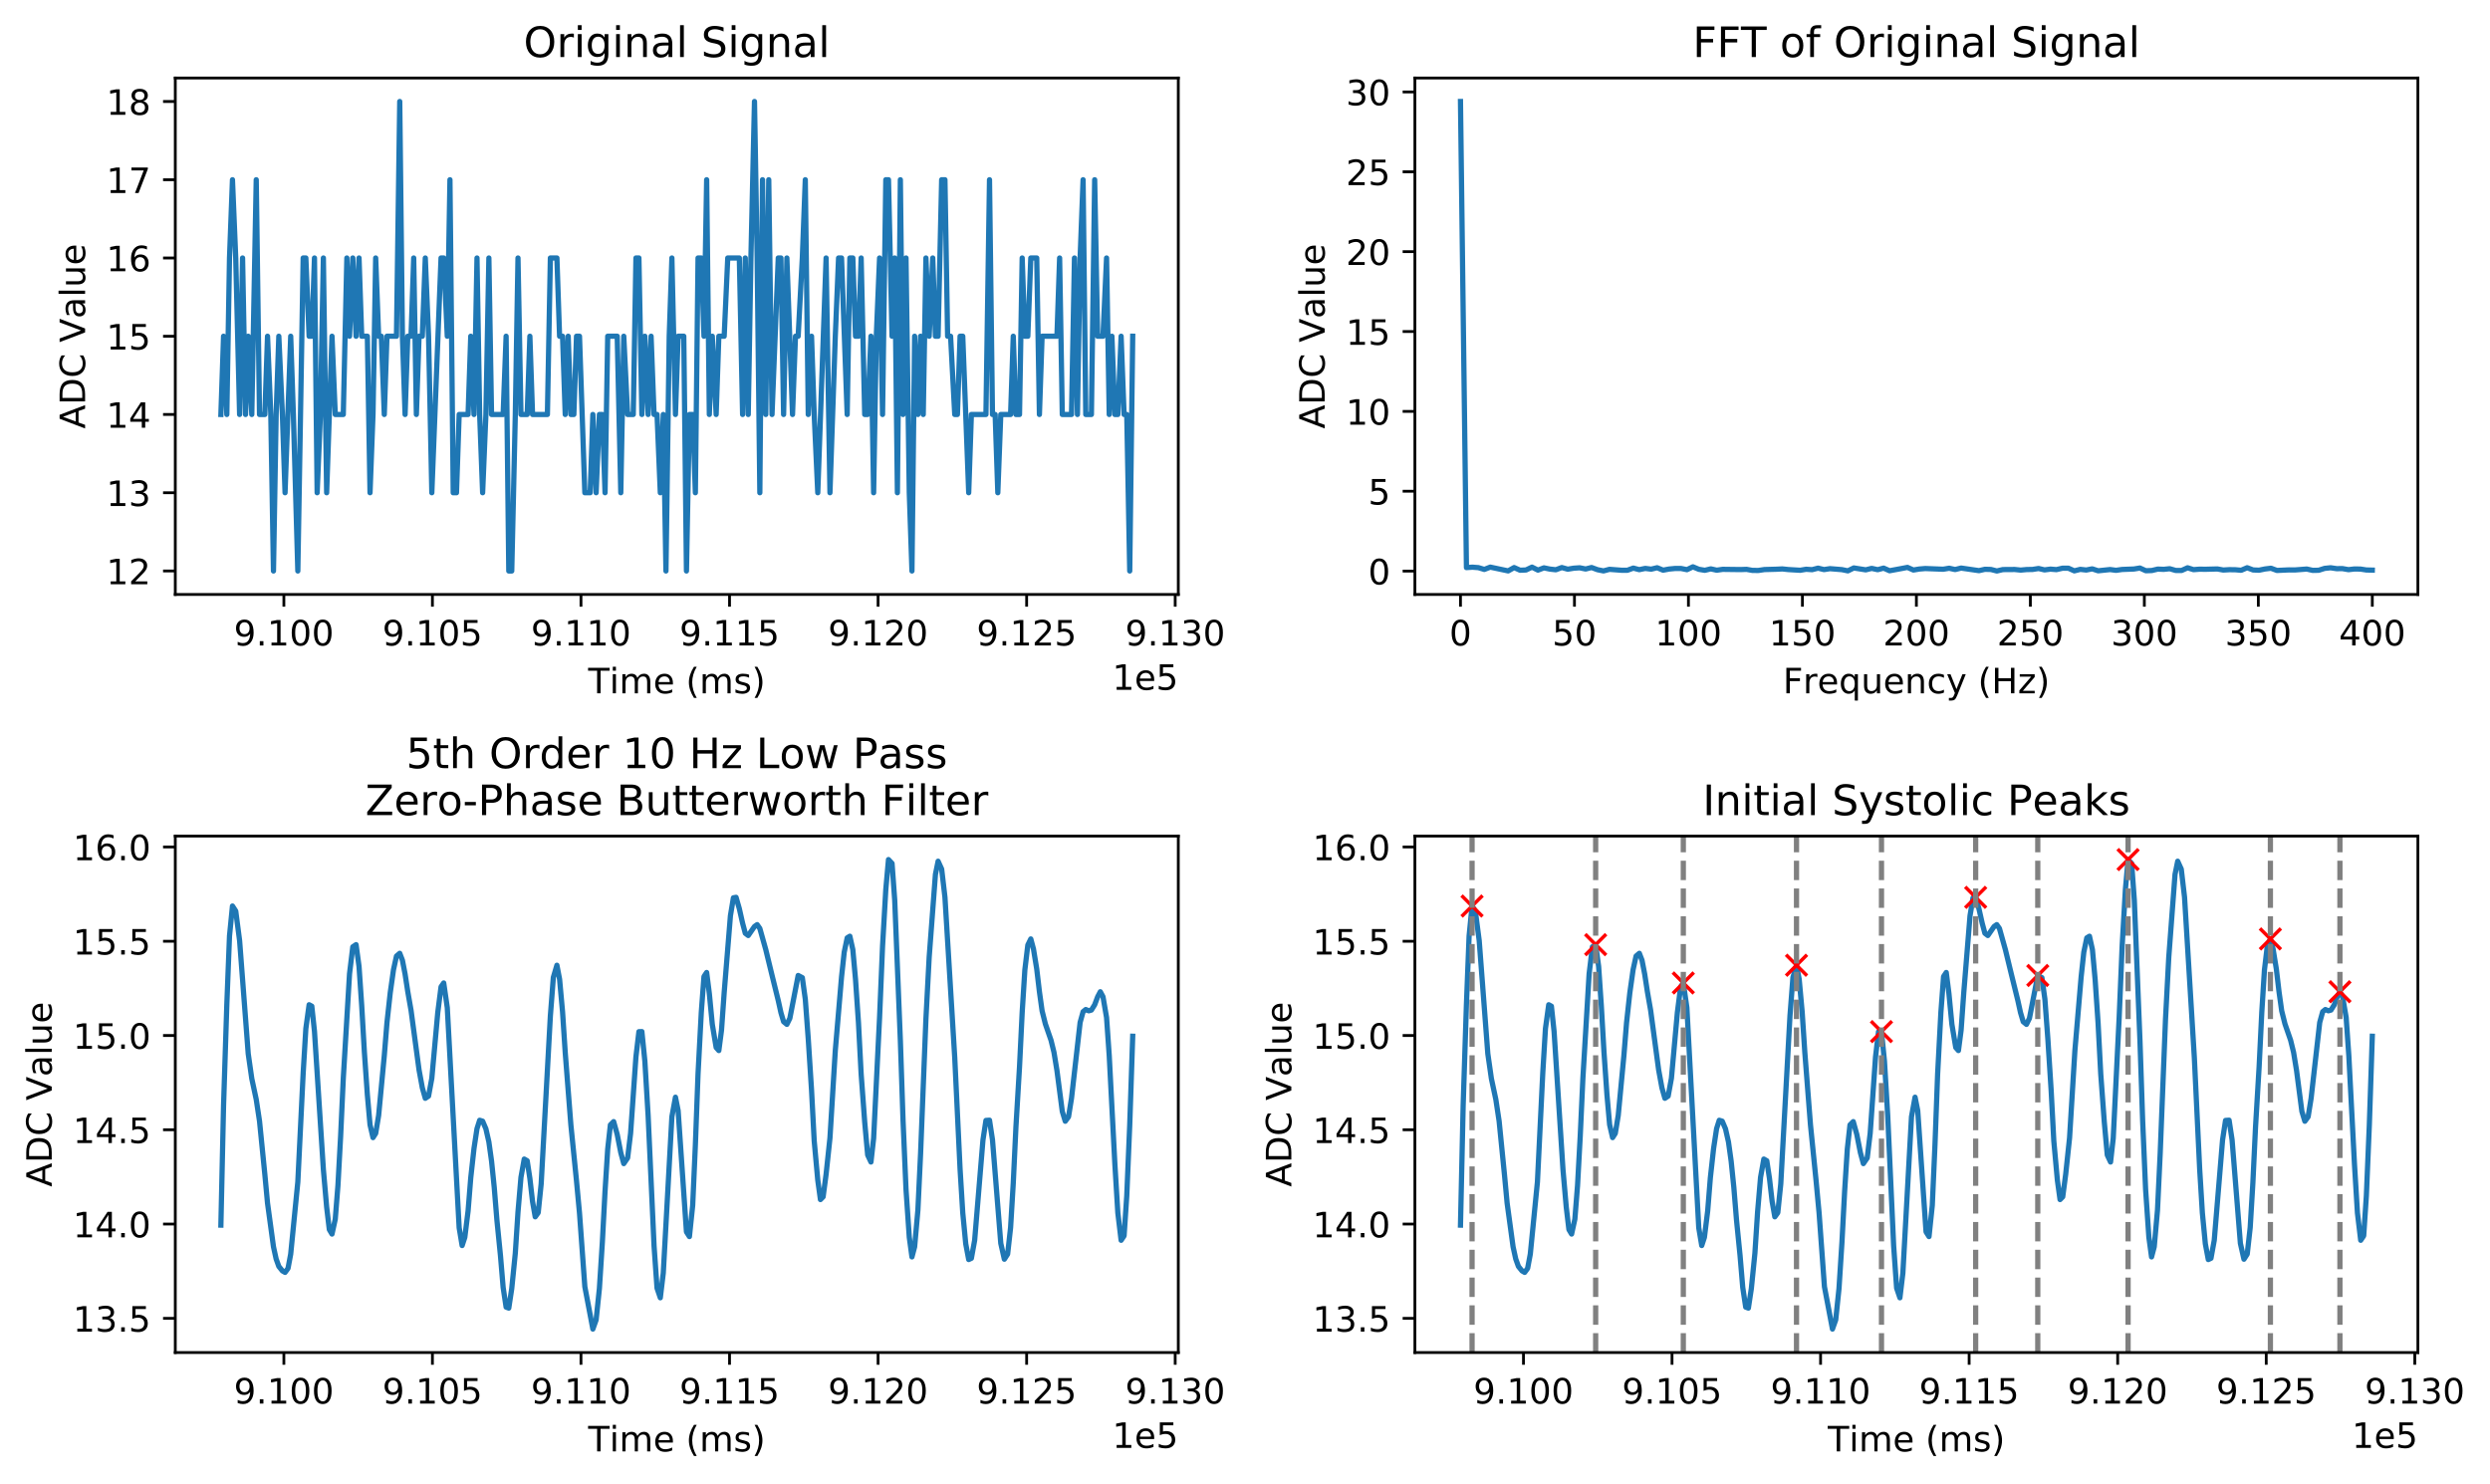 <?xml version="1.0" encoding="utf-8" standalone="no"?>
<!DOCTYPE svg PUBLIC "-//W3C//DTD SVG 1.1//EN"
  "http://www.w3.org/Graphics/SVG/1.1/DTD/svg11.dtd">
<!-- Created with matplotlib (https://matplotlib.org/) -->
<svg height="424.474pt" version="1.1" viewBox="0 0 712.29 424.474" width="712.29pt" xmlns="http://www.w3.org/2000/svg" xmlns:xlink="http://www.w3.org/1999/xlink">
 <defs>
  <style type="text/css">
*{stroke-linecap:butt;stroke-linejoin:round;}
  </style>
 </defs>
 <g id="figure_1">
  <g id="patch_1">
   <path d="M 0 424.474 
L 712.29 424.474 
L 712.29 0 
L 0 0 
z
" style="fill:#ffffff;"/>
  </g>
  <g id="axes_1">
   <g id="patch_2">
    <path d="M 50.144 170.054 
L 337.064 170.054 
L 337.064 22.318 
L 50.144 22.318 
z
" style="fill:#ffffff;"/>
   </g>
   <g id="matplotlib.axis_1">
    <g id="xtick_1">
     <g id="line2d_1">
      <defs>
       <path d="M 0 0 
L 0 3.5 
" id="m2499791258" style="stroke:#000000;stroke-width:0.8;"/>
      </defs>
      <g>
       <use style="stroke:#000000;stroke-width:0.8;" x="81.204" xlink:href="#m2499791258" y="170.054"/>
      </g>
     </g>
     <g id="text_1">
      <!-- 9.100 -->
      <defs>
       <path d="M 10.984 1.516 
L 10.984 10.5 
Q 14.703 8.734 18.5 7.812 
Q 22.312 6.891 25.984 6.891 
Q 35.75 6.891 40.891 13.453 
Q 46.047 20.016 46.781 33.406 
Q 43.953 29.203 39.594 26.953 
Q 35.25 24.703 29.984 24.703 
Q 19.047 24.703 12.672 31.312 
Q 6.297 37.938 6.297 49.422 
Q 6.297 60.641 12.938 67.422 
Q 19.578 74.219 30.609 74.219 
Q 43.266 74.219 49.922 64.516 
Q 56.594 54.828 56.594 36.375 
Q 56.594 19.141 48.406 8.859 
Q 40.234 -1.422 26.422 -1.422 
Q 22.703 -1.422 18.891 -0.688 
Q 15.094 0.047 10.984 1.516 
z
M 30.609 32.422 
Q 37.25 32.422 41.125 36.953 
Q 45.016 41.5 45.016 49.422 
Q 45.016 57.281 41.125 61.844 
Q 37.25 66.406 30.609 66.406 
Q 23.969 66.406 20.094 61.844 
Q 16.219 57.281 16.219 49.422 
Q 16.219 41.5 20.094 36.953 
Q 23.969 32.422 30.609 32.422 
z
" id="DejaVuSans-57"/>
       <path d="M 10.688 12.406 
L 21 12.406 
L 21 0 
L 10.688 0 
z
" id="DejaVuSans-46"/>
       <path d="M 12.406 8.297 
L 28.516 8.297 
L 28.516 63.922 
L 10.984 60.406 
L 10.984 69.391 
L 28.422 72.906 
L 38.281 72.906 
L 38.281 8.297 
L 54.391 8.297 
L 54.391 0 
L 12.406 0 
z
" id="DejaVuSans-49"/>
       <path d="M 31.781 66.406 
Q 24.172 66.406 20.328 58.906 
Q 16.5 51.422 16.5 36.375 
Q 16.5 21.391 20.328 13.891 
Q 24.172 6.391 31.781 6.391 
Q 39.453 6.391 43.281 13.891 
Q 47.125 21.391 47.125 36.375 
Q 47.125 51.422 43.281 58.906 
Q 39.453 66.406 31.781 66.406 
z
M 31.781 74.219 
Q 44.047 74.219 50.516 64.516 
Q 56.984 54.828 56.984 36.375 
Q 56.984 17.969 50.516 8.266 
Q 44.047 -1.422 31.781 -1.422 
Q 19.531 -1.422 13.062 8.266 
Q 6.594 17.969 6.594 36.375 
Q 6.594 54.828 13.062 64.516 
Q 19.531 74.219 31.781 74.219 
z
" id="DejaVuSans-48"/>
      </defs>
      <g transform="translate(66.89 184.653)scale(0.1 -0.1)">
       <use xlink:href="#DejaVuSans-57"/>
       <use x="63.623" xlink:href="#DejaVuSans-46"/>
       <use x="95.41" xlink:href="#DejaVuSans-49"/>
       <use x="159.033" xlink:href="#DejaVuSans-48"/>
       <use x="222.656" xlink:href="#DejaVuSans-48"/>
      </g>
     </g>
    </g>
    <g id="xtick_2">
     <g id="line2d_2">
      <g>
       <use style="stroke:#000000;stroke-width:0.8;" x="123.699" xlink:href="#m2499791258" y="170.054"/>
      </g>
     </g>
     <g id="text_2">
      <!-- 9.105 -->
      <defs>
       <path d="M 10.797 72.906 
L 49.516 72.906 
L 49.516 64.594 
L 19.828 64.594 
L 19.828 46.734 
Q 21.969 47.469 24.109 47.828 
Q 26.266 48.188 28.422 48.188 
Q 40.625 48.188 47.75 41.5 
Q 54.891 34.812 54.891 23.391 
Q 54.891 11.625 47.562 5.094 
Q 40.234 -1.422 26.906 -1.422 
Q 22.312 -1.422 17.547 -0.641 
Q 12.797 0.141 7.719 1.703 
L 7.719 11.625 
Q 12.109 9.234 16.797 8.062 
Q 21.484 6.891 26.703 6.891 
Q 35.156 6.891 40.078 11.328 
Q 45.016 15.766 45.016 23.391 
Q 45.016 31 40.078 35.438 
Q 35.156 39.891 26.703 39.891 
Q 22.75 39.891 18.812 39.016 
Q 14.891 38.141 10.797 36.281 
z
" id="DejaVuSans-53"/>
      </defs>
      <g transform="translate(109.385 184.653)scale(0.1 -0.1)">
       <use xlink:href="#DejaVuSans-57"/>
       <use x="63.623" xlink:href="#DejaVuSans-46"/>
       <use x="95.41" xlink:href="#DejaVuSans-49"/>
       <use x="159.033" xlink:href="#DejaVuSans-48"/>
       <use x="222.656" xlink:href="#DejaVuSans-53"/>
      </g>
     </g>
    </g>
    <g id="xtick_3">
     <g id="line2d_3">
      <g>
       <use style="stroke:#000000;stroke-width:0.8;" x="166.194" xlink:href="#m2499791258" y="170.054"/>
      </g>
     </g>
     <g id="text_3">
      <!-- 9.110 -->
      <g transform="translate(151.88 184.653)scale(0.1 -0.1)">
       <use xlink:href="#DejaVuSans-57"/>
       <use x="63.623" xlink:href="#DejaVuSans-46"/>
       <use x="95.41" xlink:href="#DejaVuSans-49"/>
       <use x="159.033" xlink:href="#DejaVuSans-49"/>
       <use x="222.656" xlink:href="#DejaVuSans-48"/>
      </g>
     </g>
    </g>
    <g id="xtick_4">
     <g id="line2d_4">
      <g>
       <use style="stroke:#000000;stroke-width:0.8;" x="208.69" xlink:href="#m2499791258" y="170.054"/>
      </g>
     </g>
     <g id="text_4">
      <!-- 9.115 -->
      <g transform="translate(194.376 184.653)scale(0.1 -0.1)">
       <use xlink:href="#DejaVuSans-57"/>
       <use x="63.623" xlink:href="#DejaVuSans-46"/>
       <use x="95.41" xlink:href="#DejaVuSans-49"/>
       <use x="159.033" xlink:href="#DejaVuSans-49"/>
       <use x="222.656" xlink:href="#DejaVuSans-53"/>
      </g>
     </g>
    </g>
    <g id="xtick_5">
     <g id="line2d_5">
      <g>
       <use style="stroke:#000000;stroke-width:0.8;" x="251.185" xlink:href="#m2499791258" y="170.054"/>
      </g>
     </g>
     <g id="text_5">
      <!-- 9.120 -->
      <defs>
       <path d="M 19.188 8.297 
L 53.609 8.297 
L 53.609 0 
L 7.328 0 
L 7.328 8.297 
Q 12.938 14.109 22.625 23.891 
Q 32.328 33.688 34.812 36.531 
Q 39.547 41.844 41.422 45.531 
Q 43.312 49.219 43.312 52.781 
Q 43.312 58.594 39.234 62.25 
Q 35.156 65.922 28.609 65.922 
Q 23.969 65.922 18.812 64.312 
Q 13.672 62.703 7.812 59.422 
L 7.812 69.391 
Q 13.766 71.781 18.938 73 
Q 24.125 74.219 28.422 74.219 
Q 39.75 74.219 46.484 68.547 
Q 53.219 62.891 53.219 53.422 
Q 53.219 48.922 51.531 44.891 
Q 49.859 40.875 45.406 35.406 
Q 44.188 33.984 37.641 27.219 
Q 31.109 20.453 19.188 8.297 
z
" id="DejaVuSans-50"/>
      </defs>
      <g transform="translate(236.871 184.653)scale(0.1 -0.1)">
       <use xlink:href="#DejaVuSans-57"/>
       <use x="63.623" xlink:href="#DejaVuSans-46"/>
       <use x="95.41" xlink:href="#DejaVuSans-49"/>
       <use x="159.033" xlink:href="#DejaVuSans-50"/>
       <use x="222.656" xlink:href="#DejaVuSans-48"/>
      </g>
     </g>
    </g>
    <g id="xtick_6">
     <g id="line2d_6">
      <g>
       <use style="stroke:#000000;stroke-width:0.8;" x="293.68" xlink:href="#m2499791258" y="170.054"/>
      </g>
     </g>
     <g id="text_6">
      <!-- 9.125 -->
      <g transform="translate(279.366 184.653)scale(0.1 -0.1)">
       <use xlink:href="#DejaVuSans-57"/>
       <use x="63.623" xlink:href="#DejaVuSans-46"/>
       <use x="95.41" xlink:href="#DejaVuSans-49"/>
       <use x="159.033" xlink:href="#DejaVuSans-50"/>
       <use x="222.656" xlink:href="#DejaVuSans-53"/>
      </g>
     </g>
    </g>
    <g id="xtick_7">
     <g id="line2d_7">
      <g>
       <use style="stroke:#000000;stroke-width:0.8;" x="336.176" xlink:href="#m2499791258" y="170.054"/>
      </g>
     </g>
     <g id="text_7">
      <!-- 9.130 -->
      <defs>
       <path d="M 40.578 39.312 
Q 47.656 37.797 51.625 33 
Q 55.609 28.219 55.609 21.188 
Q 55.609 10.406 48.188 4.484 
Q 40.766 -1.422 27.094 -1.422 
Q 22.516 -1.422 17.656 -0.516 
Q 12.797 0.391 7.625 2.203 
L 7.625 11.719 
Q 11.719 9.328 16.594 8.109 
Q 21.484 6.891 26.812 6.891 
Q 36.078 6.891 40.938 10.547 
Q 45.797 14.203 45.797 21.188 
Q 45.797 27.641 41.281 31.266 
Q 36.766 34.906 28.719 34.906 
L 20.219 34.906 
L 20.219 43.016 
L 29.109 43.016 
Q 36.375 43.016 40.234 45.922 
Q 44.094 48.828 44.094 54.297 
Q 44.094 59.906 40.109 62.906 
Q 36.141 65.922 28.719 65.922 
Q 24.656 65.922 20.016 65.031 
Q 15.375 64.156 9.812 62.312 
L 9.812 71.094 
Q 15.438 72.656 20.344 73.438 
Q 25.25 74.219 29.594 74.219 
Q 40.828 74.219 47.359 69.109 
Q 53.906 64.016 53.906 55.328 
Q 53.906 49.266 50.438 45.094 
Q 46.969 40.922 40.578 39.312 
z
" id="DejaVuSans-51"/>
      </defs>
      <g transform="translate(321.862 184.653)scale(0.1 -0.1)">
       <use xlink:href="#DejaVuSans-57"/>
       <use x="63.623" xlink:href="#DejaVuSans-46"/>
       <use x="95.41" xlink:href="#DejaVuSans-49"/>
       <use x="159.033" xlink:href="#DejaVuSans-51"/>
       <use x="222.656" xlink:href="#DejaVuSans-48"/>
      </g>
     </g>
    </g>
    <g id="text_8">
     <!-- Time (ms) -->
     <defs>
      <path d="M -0.297 72.906 
L 61.375 72.906 
L 61.375 64.594 
L 35.5 64.594 
L 35.5 0 
L 25.594 0 
L 25.594 64.594 
L -0.297 64.594 
z
" id="DejaVuSans-84"/>
      <path d="M 9.422 54.688 
L 18.406 54.688 
L 18.406 0 
L 9.422 0 
z
M 9.422 75.984 
L 18.406 75.984 
L 18.406 64.594 
L 9.422 64.594 
z
" id="DejaVuSans-105"/>
      <path d="M 52 44.188 
Q 55.375 50.25 60.062 53.125 
Q 64.75 56 71.094 56 
Q 79.641 56 84.281 50.016 
Q 88.922 44.047 88.922 33.016 
L 88.922 0 
L 79.891 0 
L 79.891 32.719 
Q 79.891 40.578 77.094 44.375 
Q 74.312 48.188 68.609 48.188 
Q 61.625 48.188 57.562 43.547 
Q 53.516 38.922 53.516 30.906 
L 53.516 0 
L 44.484 0 
L 44.484 32.719 
Q 44.484 40.625 41.703 44.406 
Q 38.922 48.188 33.109 48.188 
Q 26.219 48.188 22.156 43.531 
Q 18.109 38.875 18.109 30.906 
L 18.109 0 
L 9.078 0 
L 9.078 54.688 
L 18.109 54.688 
L 18.109 46.188 
Q 21.188 51.219 25.484 53.609 
Q 29.781 56 35.688 56 
Q 41.656 56 45.828 52.969 
Q 50 49.953 52 44.188 
z
" id="DejaVuSans-109"/>
      <path d="M 56.203 29.594 
L 56.203 25.203 
L 14.891 25.203 
Q 15.484 15.922 20.484 11.062 
Q 25.484 6.203 34.422 6.203 
Q 39.594 6.203 44.453 7.469 
Q 49.312 8.734 54.109 11.281 
L 54.109 2.781 
Q 49.266 0.734 44.188 -0.344 
Q 39.109 -1.422 33.891 -1.422 
Q 20.797 -1.422 13.156 6.188 
Q 5.516 13.812 5.516 26.812 
Q 5.516 40.234 12.766 48.109 
Q 20.016 56 32.328 56 
Q 43.359 56 49.781 48.891 
Q 56.203 41.797 56.203 29.594 
z
M 47.219 32.234 
Q 47.125 39.594 43.094 43.984 
Q 39.062 48.391 32.422 48.391 
Q 24.906 48.391 20.391 44.141 
Q 15.875 39.891 15.188 32.172 
z
" id="DejaVuSans-101"/>
      <path id="DejaVuSans-32"/>
      <path d="M 31 75.875 
Q 24.469 64.656 21.281 53.656 
Q 18.109 42.672 18.109 31.391 
Q 18.109 20.125 21.312 9.062 
Q 24.516 -2 31 -13.188 
L 23.188 -13.188 
Q 15.875 -1.703 12.234 9.375 
Q 8.594 20.453 8.594 31.391 
Q 8.594 42.281 12.203 53.312 
Q 15.828 64.359 23.188 75.875 
z
" id="DejaVuSans-40"/>
      <path d="M 44.281 53.078 
L 44.281 44.578 
Q 40.484 46.531 36.375 47.5 
Q 32.281 48.484 27.875 48.484 
Q 21.188 48.484 17.844 46.438 
Q 14.5 44.391 14.5 40.281 
Q 14.5 37.156 16.891 35.375 
Q 19.281 33.594 26.516 31.984 
L 29.594 31.297 
Q 39.156 29.25 43.188 25.516 
Q 47.219 21.781 47.219 15.094 
Q 47.219 7.469 41.188 3.016 
Q 35.156 -1.422 24.609 -1.422 
Q 20.219 -1.422 15.453 -0.562 
Q 10.688 0.297 5.422 2 
L 5.422 11.281 
Q 10.406 8.688 15.234 7.391 
Q 20.062 6.109 24.812 6.109 
Q 31.156 6.109 34.562 8.281 
Q 37.984 10.453 37.984 14.406 
Q 37.984 18.062 35.516 20.016 
Q 33.062 21.969 24.703 23.781 
L 21.578 24.516 
Q 13.234 26.266 9.516 29.906 
Q 5.812 33.547 5.812 39.891 
Q 5.812 47.609 11.281 51.797 
Q 16.75 56 26.812 56 
Q 31.781 56 36.172 55.266 
Q 40.578 54.547 44.281 53.078 
z
" id="DejaVuSans-115"/>
      <path d="M 8.016 75.875 
L 15.828 75.875 
Q 23.141 64.359 26.781 53.312 
Q 30.422 42.281 30.422 31.391 
Q 30.422 20.453 26.781 9.375 
Q 23.141 -1.703 15.828 -13.188 
L 8.016 -13.188 
Q 14.5 -2 17.703 9.062 
Q 20.906 20.125 20.906 31.391 
Q 20.906 42.672 17.703 53.656 
Q 14.5 64.656 8.016 75.875 
z
" id="DejaVuSans-41"/>
     </defs>
     <g transform="translate(168.251 198.331)scale(0.1 -0.1)">
      <use xlink:href="#DejaVuSans-84"/>
      <use x="61.037" xlink:href="#DejaVuSans-105"/>
      <use x="88.82" xlink:href="#DejaVuSans-109"/>
      <use x="186.232" xlink:href="#DejaVuSans-101"/>
      <use x="247.756" xlink:href="#DejaVuSans-32"/>
      <use x="279.543" xlink:href="#DejaVuSans-40"/>
      <use x="318.557" xlink:href="#DejaVuSans-109"/>
      <use x="415.969" xlink:href="#DejaVuSans-115"/>
      <use x="468.068" xlink:href="#DejaVuSans-41"/>
     </g>
    </g>
    <g id="text_9">
     <!-- 1e5 -->
     <g transform="translate(318.186 197.331)scale(0.1 -0.1)">
      <use xlink:href="#DejaVuSans-49"/>
      <use x="63.623" xlink:href="#DejaVuSans-101"/>
      <use x="125.146" xlink:href="#DejaVuSans-53"/>
     </g>
    </g>
   </g>
   <g id="matplotlib.axis_2">
    <g id="ytick_1">
     <g id="line2d_8">
      <defs>
       <path d="M 0 0 
L -3.5 0 
" id="m9f1685cf1d" style="stroke:#000000;stroke-width:0.8;"/>
      </defs>
      <g>
       <use style="stroke:#000000;stroke-width:0.8;" x="50.144" xlink:href="#m9f1685cf1d" y="163.339"/>
      </g>
     </g>
     <g id="text_10">
      <!-- 12 -->
      <g transform="translate(30.419 167.138)scale(0.1 -0.1)">
       <use xlink:href="#DejaVuSans-49"/>
       <use x="63.623" xlink:href="#DejaVuSans-50"/>
      </g>
     </g>
    </g>
    <g id="ytick_2">
     <g id="line2d_9">
      <g>
       <use style="stroke:#000000;stroke-width:0.8;" x="50.144" xlink:href="#m9f1685cf1d" y="140.955"/>
      </g>
     </g>
     <g id="text_11">
      <!-- 13 -->
      <g transform="translate(30.419 144.754)scale(0.1 -0.1)">
       <use xlink:href="#DejaVuSans-49"/>
       <use x="63.623" xlink:href="#DejaVuSans-51"/>
      </g>
     </g>
    </g>
    <g id="ytick_3">
     <g id="line2d_10">
      <g>
       <use style="stroke:#000000;stroke-width:0.8;" x="50.144" xlink:href="#m9f1685cf1d" y="118.57"/>
      </g>
     </g>
     <g id="text_12">
      <!-- 14 -->
      <defs>
       <path d="M 37.797 64.312 
L 12.891 25.391 
L 37.797 25.391 
z
M 35.203 72.906 
L 47.609 72.906 
L 47.609 25.391 
L 58.016 25.391 
L 58.016 17.188 
L 47.609 17.188 
L 47.609 0 
L 37.797 0 
L 37.797 17.188 
L 4.891 17.188 
L 4.891 26.703 
z
" id="DejaVuSans-52"/>
      </defs>
      <g transform="translate(30.419 122.37)scale(0.1 -0.1)">
       <use xlink:href="#DejaVuSans-49"/>
       <use x="63.623" xlink:href="#DejaVuSans-52"/>
      </g>
     </g>
    </g>
    <g id="ytick_4">
     <g id="line2d_11">
      <g>
       <use style="stroke:#000000;stroke-width:0.8;" x="50.144" xlink:href="#m9f1685cf1d" y="96.186"/>
      </g>
     </g>
     <g id="text_13">
      <!-- 15 -->
      <g transform="translate(30.419 99.985)scale(0.1 -0.1)">
       <use xlink:href="#DejaVuSans-49"/>
       <use x="63.623" xlink:href="#DejaVuSans-53"/>
      </g>
     </g>
    </g>
    <g id="ytick_5">
     <g id="line2d_12">
      <g>
       <use style="stroke:#000000;stroke-width:0.8;" x="50.144" xlink:href="#m9f1685cf1d" y="73.802"/>
      </g>
     </g>
     <g id="text_14">
      <!-- 16 -->
      <defs>
       <path d="M 33.016 40.375 
Q 26.375 40.375 22.484 35.828 
Q 18.609 31.297 18.609 23.391 
Q 18.609 15.531 22.484 10.953 
Q 26.375 6.391 33.016 6.391 
Q 39.656 6.391 43.531 10.953 
Q 47.406 15.531 47.406 23.391 
Q 47.406 31.297 43.531 35.828 
Q 39.656 40.375 33.016 40.375 
z
M 52.594 71.297 
L 52.594 62.312 
Q 48.875 64.062 45.094 64.984 
Q 41.312 65.922 37.594 65.922 
Q 27.828 65.922 22.672 59.328 
Q 17.531 52.734 16.797 39.406 
Q 19.672 43.656 24.016 45.922 
Q 28.375 48.188 33.594 48.188 
Q 44.578 48.188 50.953 41.516 
Q 57.328 34.859 57.328 23.391 
Q 57.328 12.156 50.688 5.359 
Q 44.047 -1.422 33.016 -1.422 
Q 20.359 -1.422 13.672 8.266 
Q 6.984 17.969 6.984 36.375 
Q 6.984 53.656 15.188 63.938 
Q 23.391 74.219 37.203 74.219 
Q 40.922 74.219 44.703 73.484 
Q 48.484 72.75 52.594 71.297 
z
" id="DejaVuSans-54"/>
      </defs>
      <g transform="translate(30.419 77.601)scale(0.1 -0.1)">
       <use xlink:href="#DejaVuSans-49"/>
       <use x="63.623" xlink:href="#DejaVuSans-54"/>
      </g>
     </g>
    </g>
    <g id="ytick_6">
     <g id="line2d_13">
      <g>
       <use style="stroke:#000000;stroke-width:0.8;" x="50.144" xlink:href="#m9f1685cf1d" y="51.418"/>
      </g>
     </g>
     <g id="text_15">
      <!-- 17 -->
      <defs>
       <path d="M 8.203 72.906 
L 55.078 72.906 
L 55.078 68.703 
L 28.609 0 
L 18.312 0 
L 43.219 64.594 
L 8.203 64.594 
z
" id="DejaVuSans-55"/>
      </defs>
      <g transform="translate(30.419 55.217)scale(0.1 -0.1)">
       <use xlink:href="#DejaVuSans-49"/>
       <use x="63.623" xlink:href="#DejaVuSans-55"/>
      </g>
     </g>
    </g>
    <g id="ytick_7">
     <g id="line2d_14">
      <g>
       <use style="stroke:#000000;stroke-width:0.8;" x="50.144" xlink:href="#m9f1685cf1d" y="29.033"/>
      </g>
     </g>
     <g id="text_16">
      <!-- 18 -->
      <defs>
       <path d="M 31.781 34.625 
Q 24.75 34.625 20.719 30.859 
Q 16.703 27.094 16.703 20.516 
Q 16.703 13.922 20.719 10.156 
Q 24.75 6.391 31.781 6.391 
Q 38.812 6.391 42.859 10.172 
Q 46.922 13.969 46.922 20.516 
Q 46.922 27.094 42.891 30.859 
Q 38.875 34.625 31.781 34.625 
z
M 21.922 38.812 
Q 15.578 40.375 12.031 44.719 
Q 8.5 49.078 8.5 55.328 
Q 8.5 64.062 14.719 69.141 
Q 20.953 74.219 31.781 74.219 
Q 42.672 74.219 48.875 69.141 
Q 55.078 64.062 55.078 55.328 
Q 55.078 49.078 51.531 44.719 
Q 48 40.375 41.703 38.812 
Q 48.828 37.156 52.797 32.312 
Q 56.781 27.484 56.781 20.516 
Q 56.781 9.906 50.312 4.234 
Q 43.844 -1.422 31.781 -1.422 
Q 19.734 -1.422 13.25 4.234 
Q 6.781 9.906 6.781 20.516 
Q 6.781 27.484 10.781 32.312 
Q 14.797 37.156 21.922 38.812 
z
M 18.312 54.391 
Q 18.312 48.734 21.844 45.562 
Q 25.391 42.391 31.781 42.391 
Q 38.141 42.391 41.719 45.562 
Q 45.312 48.734 45.312 54.391 
Q 45.312 60.062 41.719 63.234 
Q 38.141 66.406 31.781 66.406 
Q 25.391 66.406 21.844 63.234 
Q 18.312 60.062 18.312 54.391 
z
" id="DejaVuSans-56"/>
      </defs>
      <g transform="translate(30.419 32.833)scale(0.1 -0.1)">
       <use xlink:href="#DejaVuSans-49"/>
       <use x="63.623" xlink:href="#DejaVuSans-56"/>
      </g>
     </g>
    </g>
    <g id="text_17">
     <!-- ADC Value -->
     <defs>
      <path d="M 34.188 63.188 
L 20.797 26.906 
L 47.609 26.906 
z
M 28.609 72.906 
L 39.797 72.906 
L 67.578 0 
L 57.328 0 
L 50.688 18.703 
L 17.828 18.703 
L 11.188 0 
L 0.781 0 
z
" id="DejaVuSans-65"/>
      <path d="M 19.672 64.797 
L 19.672 8.109 
L 31.594 8.109 
Q 46.688 8.109 53.688 14.938 
Q 60.688 21.781 60.688 36.531 
Q 60.688 51.172 53.688 57.984 
Q 46.688 64.797 31.594 64.797 
z
M 9.812 72.906 
L 30.078 72.906 
Q 51.266 72.906 61.172 64.094 
Q 71.094 55.281 71.094 36.531 
Q 71.094 17.672 61.125 8.828 
Q 51.172 0 30.078 0 
L 9.812 0 
z
" id="DejaVuSans-68"/>
      <path d="M 64.406 67.281 
L 64.406 56.891 
Q 59.422 61.531 53.781 63.812 
Q 48.141 66.109 41.797 66.109 
Q 29.297 66.109 22.656 58.469 
Q 16.016 50.828 16.016 36.375 
Q 16.016 21.969 22.656 14.328 
Q 29.297 6.688 41.797 6.688 
Q 48.141 6.688 53.781 8.984 
Q 59.422 11.281 64.406 15.922 
L 64.406 5.609 
Q 59.234 2.094 53.438 0.328 
Q 47.656 -1.422 41.219 -1.422 
Q 24.656 -1.422 15.125 8.703 
Q 5.609 18.844 5.609 36.375 
Q 5.609 53.953 15.125 64.078 
Q 24.656 74.219 41.219 74.219 
Q 47.75 74.219 53.531 72.484 
Q 59.328 70.75 64.406 67.281 
z
" id="DejaVuSans-67"/>
      <path d="M 28.609 0 
L 0.781 72.906 
L 11.078 72.906 
L 34.188 11.531 
L 57.328 72.906 
L 67.578 72.906 
L 39.797 0 
z
" id="DejaVuSans-86"/>
      <path d="M 34.281 27.484 
Q 23.391 27.484 19.188 25 
Q 14.984 22.516 14.984 16.5 
Q 14.984 11.719 18.141 8.906 
Q 21.297 6.109 26.703 6.109 
Q 34.188 6.109 38.703 11.406 
Q 43.219 16.703 43.219 25.484 
L 43.219 27.484 
z
M 52.203 31.203 
L 52.203 0 
L 43.219 0 
L 43.219 8.297 
Q 40.141 3.328 35.547 0.953 
Q 30.953 -1.422 24.312 -1.422 
Q 15.922 -1.422 10.953 3.297 
Q 6 8.016 6 15.922 
Q 6 25.141 12.172 29.828 
Q 18.359 34.516 30.609 34.516 
L 43.219 34.516 
L 43.219 35.406 
Q 43.219 41.609 39.141 45 
Q 35.062 48.391 27.688 48.391 
Q 23 48.391 18.547 47.266 
Q 14.109 46.141 10.016 43.891 
L 10.016 52.203 
Q 14.938 54.109 19.578 55.047 
Q 24.219 56 28.609 56 
Q 40.484 56 46.344 49.844 
Q 52.203 43.703 52.203 31.203 
z
" id="DejaVuSans-97"/>
      <path d="M 9.422 75.984 
L 18.406 75.984 
L 18.406 0 
L 9.422 0 
z
" id="DejaVuSans-108"/>
      <path d="M 8.5 21.578 
L 8.5 54.688 
L 17.484 54.688 
L 17.484 21.922 
Q 17.484 14.156 20.5 10.266 
Q 23.531 6.391 29.594 6.391 
Q 36.859 6.391 41.078 11.031 
Q 45.312 15.672 45.312 23.688 
L 45.312 54.688 
L 54.297 54.688 
L 54.297 0 
L 45.312 0 
L 45.312 8.406 
Q 42.047 3.422 37.719 1 
Q 33.406 -1.422 27.688 -1.422 
Q 18.266 -1.422 13.375 4.438 
Q 8.5 10.297 8.5 21.578 
z
M 31.109 56 
z
" id="DejaVuSans-117"/>
     </defs>
     <g transform="translate(24.339 122.65)rotate(-90)scale(0.1 -0.1)">
      <use xlink:href="#DejaVuSans-65"/>
      <use x="68.408" xlink:href="#DejaVuSans-68"/>
      <use x="145.41" xlink:href="#DejaVuSans-67"/>
      <use x="215.234" xlink:href="#DejaVuSans-32"/>
      <use x="247.021" xlink:href="#DejaVuSans-86"/>
      <use x="315.32" xlink:href="#DejaVuSans-97"/>
      <use x="376.6" xlink:href="#DejaVuSans-108"/>
      <use x="404.383" xlink:href="#DejaVuSans-117"/>
      <use x="467.762" xlink:href="#DejaVuSans-101"/>
     </g>
    </g>
   </g>
   <g id="line2d_15">
    <path clip-path="url(#pc59c6d4340)" d="M 63.186 118.57 
L 63.95 96.186 
L 64.885 118.57 
L 65.65 73.802 
L 66.5 51.418 
L 67.435 73.802 
L 68.54 118.57 
L 69.39 73.802 
L 70.24 118.57 
L 71.005 96.186 
L 72.025 118.57 
L 73.299 51.418 
L 74.234 118.57 
L 75.764 118.57 
L 76.529 96.186 
L 77.464 118.57 
L 78.229 163.339 
L 78.994 118.57 
L 79.759 96.186 
L 80.779 118.57 
L 81.544 140.955 
L 83.158 96.186 
L 83.923 118.57 
L 85.198 163.339 
L 86.728 73.802 
L 87.493 73.802 
L 88.428 96.186 
L 89.193 96.186 
L 89.958 73.802 
L 90.723 140.955 
L 91.657 118.57 
L 92.507 73.802 
L 93.442 140.955 
L 94.972 96.186 
L 95.907 118.57 
L 98.202 118.57 
L 99.222 73.802 
L 99.987 96.186 
L 100.921 73.802 
L 101.856 96.186 
L 102.706 73.802 
L 103.471 96.186 
L 105.086 96.186 
L 105.851 140.955 
L 106.701 118.57 
L 107.466 73.802 
L 108.316 96.186 
L 109.081 96.186 
L 109.93 118.57 
L 110.695 96.186 
L 113.415 96.186 
L 114.35 29.033 
L 115.115 96.186 
L 115.88 118.57 
L 116.645 96.186 
L 117.58 96.186 
L 118.345 73.802 
L 119.109 118.57 
L 119.874 96.186 
L 120.809 96.186 
L 121.659 73.802 
L 122.594 96.186 
L 123.529 140.955 
L 126.164 73.802 
L 126.929 73.802 
L 127.948 96.186 
L 128.713 51.418 
L 129.648 140.955 
L 130.583 140.955 
L 131.348 118.57 
L 133.898 118.57 
L 134.663 96.186 
L 135.598 118.57 
L 136.448 73.802 
L 137.212 118.57 
L 138.062 140.955 
L 138.997 118.57 
L 139.847 73.802 
L 140.612 118.57 
L 143.927 118.57 
L 144.777 96.186 
L 145.542 163.339 
L 146.391 163.339 
L 147.411 118.57 
L 148.176 73.802 
L 149.026 118.57 
L 150.811 118.57 
L 151.576 96.186 
L 152.341 118.57 
L 156.59 118.57 
L 157.44 73.802 
L 159.31 73.802 
L 160.075 96.186 
L 160.925 96.186 
L 161.69 118.57 
L 162.54 96.186 
L 163.305 118.57 
L 164.155 118.57 
L 164.919 96.186 
L 165.769 96.186 
L 167.299 140.955 
L 168.829 140.955 
L 169.594 118.57 
L 170.529 140.955 
L 171.464 118.57 
L 172.314 118.57 
L 173.079 140.955 
L 173.843 96.186 
L 176.563 96.186 
L 177.583 140.955 
L 178.433 96.186 
L 179.538 118.57 
L 181.153 118.57 
L 181.918 73.802 
L 182.767 73.802 
L 183.617 118.57 
L 184.467 96.186 
L 185.402 118.57 
L 186.252 96.186 
L 187.102 118.57 
L 187.952 118.57 
L 188.887 140.955 
L 189.737 118.57 
L 190.502 163.339 
L 191.437 96.186 
L 192.201 73.802 
L 193.221 118.57 
L 193.986 96.186 
L 195.601 96.186 
L 196.366 163.339 
L 197.216 118.57 
L 198.151 118.57 
L 198.916 140.955 
L 199.681 73.802 
L 200.616 73.802 
L 201.38 96.186 
L 202.145 51.418 
L 202.91 118.57 
L 203.76 96.186 
L 204.865 118.57 
L 205.63 96.186 
L 207.16 96.186 
L 208.18 73.802 
L 211.494 73.802 
L 212.429 118.57 
L 213.194 73.802 
L 214.044 118.57 
L 214.809 73.802 
L 215.829 29.033 
L 216.594 73.802 
L 217.359 140.955 
L 218.124 51.418 
L 219.059 118.57 
L 219.908 51.418 
L 220.843 118.57 
L 222.628 73.802 
L 223.393 73.802 
L 224.158 118.57 
L 225.093 73.802 
L 226.708 118.57 
L 227.558 96.186 
L 228.323 96.186 
L 229.512 73.802 
L 230.362 51.418 
L 231.212 118.57 
L 232.147 96.186 
L 232.912 118.57 
L 233.932 140.955 
L 236.312 73.802 
L 237.417 140.955 
L 238.946 96.186 
L 239.881 73.802 
L 240.731 73.802 
L 242.346 118.57 
L 243.111 73.802 
L 243.961 73.802 
L 244.726 96.186 
L 245.576 96.186 
L 246.341 73.802 
L 247.36 118.57 
L 248.21 118.57 
L 249.145 96.186 
L 249.91 140.955 
L 250.675 96.186 
L 251.61 73.802 
L 252.46 118.57 
L 253.395 51.418 
L 254.16 51.418 
L 255.18 96.186 
L 255.944 73.802 
L 256.709 140.955 
L 257.559 51.418 
L 258.324 118.57 
L 259.174 73.802 
L 260.109 140.955 
L 260.874 163.339 
L 261.639 96.186 
L 262.574 118.57 
L 263.339 96.186 
L 264.104 118.57 
L 264.869 73.802 
L 265.803 96.186 
L 266.823 73.802 
L 267.588 96.186 
L 268.353 96.186 
L 269.373 51.418 
L 270.308 51.418 
L 271.073 96.186 
L 271.923 96.186 
L 273.113 118.57 
L 273.878 118.57 
L 274.642 96.186 
L 275.407 96.186 
L 277.107 140.955 
L 277.872 118.57 
L 282.037 118.57 
L 283.057 51.418 
L 283.906 118.57 
L 284.671 118.57 
L 285.436 140.955 
L 286.286 118.57 
L 289.091 118.57 
L 289.856 96.186 
L 290.621 118.57 
L 291.641 118.57 
L 292.406 73.802 
L 293.17 96.186 
L 294.02 96.186 
L 294.87 73.802 
L 296.57 73.802 
L 297.335 118.57 
L 298.1 96.186 
L 302.349 96.186 
L 303.114 73.802 
L 303.879 118.57 
L 306.514 118.57 
L 307.364 73.802 
L 308.214 118.57 
L 308.979 73.802 
L 309.829 51.418 
L 310.594 118.57 
L 312.208 118.57 
L 313.143 51.418 
L 313.993 96.186 
L 315.523 96.186 
L 316.543 73.802 
L 317.308 118.57 
L 318.073 96.186 
L 318.923 118.57 
L 319.773 118.57 
L 320.707 96.186 
L 321.557 118.57 
L 322.322 118.57 
L 323.172 163.339 
L 324.022 96.186 
L 324.022 96.186 
" style="fill:none;stroke:#1f77b4;stroke-linecap:square;stroke-width:1.5;"/>
   </g>
   <g id="patch_3">
    <path d="M 50.144 170.054 
L 50.144 22.318 
" style="fill:none;stroke:#000000;stroke-linecap:square;stroke-linejoin:miter;stroke-width:0.8;"/>
   </g>
   <g id="patch_4">
    <path d="M 337.064 170.054 
L 337.064 22.318 
" style="fill:none;stroke:#000000;stroke-linecap:square;stroke-linejoin:miter;stroke-width:0.8;"/>
   </g>
   <g id="patch_5">
    <path d="M 50.144 170.054 
L 337.064 170.054 
" style="fill:none;stroke:#000000;stroke-linecap:square;stroke-linejoin:miter;stroke-width:0.8;"/>
   </g>
   <g id="patch_6">
    <path d="M 50.144 22.318 
L 337.064 22.318 
" style="fill:none;stroke:#000000;stroke-linecap:square;stroke-linejoin:miter;stroke-width:0.8;"/>
   </g>
   <g id="text_18">
    <!-- Original Signal -->
    <defs>
     <path d="M 39.406 66.219 
Q 28.656 66.219 22.328 58.203 
Q 16.016 50.203 16.016 36.375 
Q 16.016 22.609 22.328 14.594 
Q 28.656 6.594 39.406 6.594 
Q 50.141 6.594 56.422 14.594 
Q 62.703 22.609 62.703 36.375 
Q 62.703 50.203 56.422 58.203 
Q 50.141 66.219 39.406 66.219 
z
M 39.406 74.219 
Q 54.734 74.219 63.906 63.938 
Q 73.094 53.656 73.094 36.375 
Q 73.094 19.141 63.906 8.859 
Q 54.734 -1.422 39.406 -1.422 
Q 24.031 -1.422 14.812 8.828 
Q 5.609 19.094 5.609 36.375 
Q 5.609 53.656 14.812 63.938 
Q 24.031 74.219 39.406 74.219 
z
" id="DejaVuSans-79"/>
     <path d="M 41.109 46.297 
Q 39.594 47.172 37.812 47.578 
Q 36.031 48 33.891 48 
Q 26.266 48 22.188 43.047 
Q 18.109 38.094 18.109 28.812 
L 18.109 0 
L 9.078 0 
L 9.078 54.688 
L 18.109 54.688 
L 18.109 46.188 
Q 20.953 51.172 25.484 53.578 
Q 30.031 56 36.531 56 
Q 37.453 56 38.578 55.875 
Q 39.703 55.766 41.062 55.516 
z
" id="DejaVuSans-114"/>
     <path d="M 45.406 27.984 
Q 45.406 37.75 41.375 43.109 
Q 37.359 48.484 30.078 48.484 
Q 22.859 48.484 18.828 43.109 
Q 14.797 37.75 14.797 27.984 
Q 14.797 18.266 18.828 12.891 
Q 22.859 7.516 30.078 7.516 
Q 37.359 7.516 41.375 12.891 
Q 45.406 18.266 45.406 27.984 
z
M 54.391 6.781 
Q 54.391 -7.172 48.188 -13.984 
Q 42 -20.797 29.203 -20.797 
Q 24.469 -20.797 20.266 -20.094 
Q 16.062 -19.391 12.109 -17.922 
L 12.109 -9.188 
Q 16.062 -11.328 19.922 -12.344 
Q 23.781 -13.375 27.781 -13.375 
Q 36.625 -13.375 41.016 -8.766 
Q 45.406 -4.156 45.406 5.172 
L 45.406 9.625 
Q 42.625 4.781 38.281 2.391 
Q 33.938 0 27.875 0 
Q 17.828 0 11.672 7.656 
Q 5.516 15.328 5.516 27.984 
Q 5.516 40.672 11.672 48.328 
Q 17.828 56 27.875 56 
Q 33.938 56 38.281 53.609 
Q 42.625 51.219 45.406 46.391 
L 45.406 54.688 
L 54.391 54.688 
z
" id="DejaVuSans-103"/>
     <path d="M 54.891 33.016 
L 54.891 0 
L 45.906 0 
L 45.906 32.719 
Q 45.906 40.484 42.875 44.328 
Q 39.844 48.188 33.797 48.188 
Q 26.516 48.188 22.312 43.547 
Q 18.109 38.922 18.109 30.906 
L 18.109 0 
L 9.078 0 
L 9.078 54.688 
L 18.109 54.688 
L 18.109 46.188 
Q 21.344 51.125 25.703 53.562 
Q 30.078 56 35.797 56 
Q 45.219 56 50.047 50.172 
Q 54.891 44.344 54.891 33.016 
z
" id="DejaVuSans-110"/>
     <path d="M 53.516 70.516 
L 53.516 60.891 
Q 47.906 63.578 42.922 64.891 
Q 37.938 66.219 33.297 66.219 
Q 25.25 66.219 20.875 63.094 
Q 16.5 59.969 16.5 54.203 
Q 16.5 49.359 19.406 46.891 
Q 22.312 44.438 30.422 42.922 
L 36.375 41.703 
Q 47.406 39.594 52.656 34.297 
Q 57.906 29 57.906 20.125 
Q 57.906 9.516 50.797 4.047 
Q 43.703 -1.422 29.984 -1.422 
Q 24.812 -1.422 18.969 -0.25 
Q 13.141 0.922 6.891 3.219 
L 6.891 13.375 
Q 12.891 10.016 18.656 8.297 
Q 24.422 6.594 29.984 6.594 
Q 38.422 6.594 43.016 9.906 
Q 47.609 13.234 47.609 19.391 
Q 47.609 24.75 44.312 27.781 
Q 41.016 30.812 33.5 32.328 
L 27.484 33.5 
Q 16.453 35.688 11.516 40.375 
Q 6.594 45.062 6.594 53.422 
Q 6.594 63.094 13.406 68.656 
Q 20.219 74.219 32.172 74.219 
Q 37.312 74.219 42.625 73.281 
Q 47.953 72.359 53.516 70.516 
z
" id="DejaVuSans-83"/>
    </defs>
    <g transform="translate(149.787 16.318)scale(0.12 -0.12)">
     <use xlink:href="#DejaVuSans-79"/>
     <use x="78.711" xlink:href="#DejaVuSans-114"/>
     <use x="119.824" xlink:href="#DejaVuSans-105"/>
     <use x="147.607" xlink:href="#DejaVuSans-103"/>
     <use x="211.084" xlink:href="#DejaVuSans-105"/>
     <use x="238.867" xlink:href="#DejaVuSans-110"/>
     <use x="302.246" xlink:href="#DejaVuSans-97"/>
     <use x="363.525" xlink:href="#DejaVuSans-108"/>
     <use x="391.309" xlink:href="#DejaVuSans-32"/>
     <use x="423.096" xlink:href="#DejaVuSans-83"/>
     <use x="486.572" xlink:href="#DejaVuSans-105"/>
     <use x="514.355" xlink:href="#DejaVuSans-103"/>
     <use x="577.832" xlink:href="#DejaVuSans-110"/>
     <use x="641.211" xlink:href="#DejaVuSans-97"/>
     <use x="702.49" xlink:href="#DejaVuSans-108"/>
    </g>
   </g>
  </g>
  <g id="axes_2">
   <g id="patch_7">
    <path d="M 404.744 170.054 
L 691.664 170.054 
L 691.664 22.318 
L 404.744 22.318 
z
" style="fill:#ffffff;"/>
   </g>
   <g id="matplotlib.axis_3">
    <g id="xtick_8">
     <g id="line2d_16">
      <g>
       <use style="stroke:#000000;stroke-width:0.8;" x="417.786" xlink:href="#m2499791258" y="170.054"/>
      </g>
     </g>
     <g id="text_19">
      <!-- 0 -->
      <g transform="translate(414.604 184.653)scale(0.1 -0.1)">
       <use xlink:href="#DejaVuSans-48"/>
      </g>
     </g>
    </g>
    <g id="xtick_9">
     <g id="line2d_17">
      <g>
       <use style="stroke:#000000;stroke-width:0.8;" x="450.39" xlink:href="#m2499791258" y="170.054"/>
      </g>
     </g>
     <g id="text_20">
      <!-- 50 -->
      <g transform="translate(444.028 184.653)scale(0.1 -0.1)">
       <use xlink:href="#DejaVuSans-53"/>
       <use x="63.623" xlink:href="#DejaVuSans-48"/>
      </g>
     </g>
    </g>
    <g id="xtick_10">
     <g id="line2d_18">
      <g>
       <use style="stroke:#000000;stroke-width:0.8;" x="482.995" xlink:href="#m2499791258" y="170.054"/>
      </g>
     </g>
     <g id="text_21">
      <!-- 100 -->
      <g transform="translate(473.451 184.653)scale(0.1 -0.1)">
       <use xlink:href="#DejaVuSans-49"/>
       <use x="63.623" xlink:href="#DejaVuSans-48"/>
       <use x="127.246" xlink:href="#DejaVuSans-48"/>
      </g>
     </g>
    </g>
    <g id="xtick_11">
     <g id="line2d_19">
      <g>
       <use style="stroke:#000000;stroke-width:0.8;" x="515.599" xlink:href="#m2499791258" y="170.054"/>
      </g>
     </g>
     <g id="text_22">
      <!-- 150 -->
      <g transform="translate(506.056 184.653)scale(0.1 -0.1)">
       <use xlink:href="#DejaVuSans-49"/>
       <use x="63.623" xlink:href="#DejaVuSans-53"/>
       <use x="127.246" xlink:href="#DejaVuSans-48"/>
      </g>
     </g>
    </g>
    <g id="xtick_12">
     <g id="line2d_20">
      <g>
       <use style="stroke:#000000;stroke-width:0.8;" x="548.204" xlink:href="#m2499791258" y="170.054"/>
      </g>
     </g>
     <g id="text_23">
      <!-- 200 -->
      <g transform="translate(538.66 184.653)scale(0.1 -0.1)">
       <use xlink:href="#DejaVuSans-50"/>
       <use x="63.623" xlink:href="#DejaVuSans-48"/>
       <use x="127.246" xlink:href="#DejaVuSans-48"/>
      </g>
     </g>
    </g>
    <g id="xtick_13">
     <g id="line2d_21">
      <g>
       <use style="stroke:#000000;stroke-width:0.8;" x="580.808" xlink:href="#m2499791258" y="170.054"/>
      </g>
     </g>
     <g id="text_24">
      <!-- 250 -->
      <g transform="translate(571.265 184.653)scale(0.1 -0.1)">
       <use xlink:href="#DejaVuSans-50"/>
       <use x="63.623" xlink:href="#DejaVuSans-53"/>
       <use x="127.246" xlink:href="#DejaVuSans-48"/>
      </g>
     </g>
    </g>
    <g id="xtick_14">
     <g id="line2d_22">
      <g>
       <use style="stroke:#000000;stroke-width:0.8;" x="613.413" xlink:href="#m2499791258" y="170.054"/>
      </g>
     </g>
     <g id="text_25">
      <!-- 300 -->
      <g transform="translate(603.869 184.653)scale(0.1 -0.1)">
       <use xlink:href="#DejaVuSans-51"/>
       <use x="63.623" xlink:href="#DejaVuSans-48"/>
       <use x="127.246" xlink:href="#DejaVuSans-48"/>
      </g>
     </g>
    </g>
    <g id="xtick_15">
     <g id="line2d_23">
      <g>
       <use style="stroke:#000000;stroke-width:0.8;" x="646.017" xlink:href="#m2499791258" y="170.054"/>
      </g>
     </g>
     <g id="text_26">
      <!-- 350 -->
      <g transform="translate(636.474 184.653)scale(0.1 -0.1)">
       <use xlink:href="#DejaVuSans-51"/>
       <use x="63.623" xlink:href="#DejaVuSans-53"/>
       <use x="127.246" xlink:href="#DejaVuSans-48"/>
      </g>
     </g>
    </g>
    <g id="xtick_16">
     <g id="line2d_24">
      <g>
       <use style="stroke:#000000;stroke-width:0.8;" x="678.622" xlink:href="#m2499791258" y="170.054"/>
      </g>
     </g>
     <g id="text_27">
      <!-- 400 -->
      <g transform="translate(669.078 184.653)scale(0.1 -0.1)">
       <use xlink:href="#DejaVuSans-52"/>
       <use x="63.623" xlink:href="#DejaVuSans-48"/>
       <use x="127.246" xlink:href="#DejaVuSans-48"/>
      </g>
     </g>
    </g>
    <g id="text_28">
     <!-- Frequency (Hz) -->
     <defs>
      <path d="M 9.812 72.906 
L 51.703 72.906 
L 51.703 64.594 
L 19.672 64.594 
L 19.672 43.109 
L 48.578 43.109 
L 48.578 34.812 
L 19.672 34.812 
L 19.672 0 
L 9.812 0 
z
" id="DejaVuSans-70"/>
      <path d="M 14.797 27.297 
Q 14.797 17.391 18.875 11.75 
Q 22.953 6.109 30.078 6.109 
Q 37.203 6.109 41.297 11.75 
Q 45.406 17.391 45.406 27.297 
Q 45.406 37.203 41.297 42.844 
Q 37.203 48.484 30.078 48.484 
Q 22.953 48.484 18.875 42.844 
Q 14.797 37.203 14.797 27.297 
z
M 45.406 8.203 
Q 42.578 3.328 38.25 0.953 
Q 33.938 -1.422 27.875 -1.422 
Q 17.969 -1.422 11.734 6.484 
Q 5.516 14.406 5.516 27.297 
Q 5.516 40.188 11.734 48.094 
Q 17.969 56 27.875 56 
Q 33.938 56 38.25 53.625 
Q 42.578 51.266 45.406 46.391 
L 45.406 54.688 
L 54.391 54.688 
L 54.391 -20.797 
L 45.406 -20.797 
z
" id="DejaVuSans-113"/>
      <path d="M 48.781 52.594 
L 48.781 44.188 
Q 44.969 46.297 41.141 47.344 
Q 37.312 48.391 33.406 48.391 
Q 24.656 48.391 19.812 42.844 
Q 14.984 37.312 14.984 27.297 
Q 14.984 17.281 19.812 11.734 
Q 24.656 6.203 33.406 6.203 
Q 37.312 6.203 41.141 7.25 
Q 44.969 8.297 48.781 10.406 
L 48.781 2.094 
Q 45.016 0.344 40.984 -0.531 
Q 36.969 -1.422 32.422 -1.422 
Q 20.062 -1.422 12.781 6.344 
Q 5.516 14.109 5.516 27.297 
Q 5.516 40.672 12.859 48.328 
Q 20.219 56 33.016 56 
Q 37.156 56 41.109 55.141 
Q 45.062 54.297 48.781 52.594 
z
" id="DejaVuSans-99"/>
      <path d="M 32.172 -5.078 
Q 28.375 -14.844 24.75 -17.812 
Q 21.141 -20.797 15.094 -20.797 
L 7.906 -20.797 
L 7.906 -13.281 
L 13.188 -13.281 
Q 16.891 -13.281 18.938 -11.516 
Q 21 -9.766 23.484 -3.219 
L 25.094 0.875 
L 2.984 54.688 
L 12.5 54.688 
L 29.594 11.922 
L 46.688 54.688 
L 56.203 54.688 
z
" id="DejaVuSans-121"/>
      <path d="M 9.812 72.906 
L 19.672 72.906 
L 19.672 43.016 
L 55.516 43.016 
L 55.516 72.906 
L 65.375 72.906 
L 65.375 0 
L 55.516 0 
L 55.516 34.719 
L 19.672 34.719 
L 19.672 0 
L 9.812 0 
z
" id="DejaVuSans-72"/>
      <path d="M 5.516 54.688 
L 48.188 54.688 
L 48.188 46.484 
L 14.406 7.172 
L 48.188 7.172 
L 48.188 0 
L 4.297 0 
L 4.297 8.203 
L 38.094 47.516 
L 5.516 47.516 
z
" id="DejaVuSans-122"/>
     </defs>
     <g transform="translate(510.031 198.331)scale(0.1 -0.1)">
      <use xlink:href="#DejaVuSans-70"/>
      <use x="57.41" xlink:href="#DejaVuSans-114"/>
      <use x="98.492" xlink:href="#DejaVuSans-101"/>
      <use x="160.016" xlink:href="#DejaVuSans-113"/>
      <use x="223.492" xlink:href="#DejaVuSans-117"/>
      <use x="286.871" xlink:href="#DejaVuSans-101"/>
      <use x="348.395" xlink:href="#DejaVuSans-110"/>
      <use x="411.773" xlink:href="#DejaVuSans-99"/>
      <use x="466.754" xlink:href="#DejaVuSans-121"/>
      <use x="525.934" xlink:href="#DejaVuSans-32"/>
      <use x="557.721" xlink:href="#DejaVuSans-40"/>
      <use x="596.734" xlink:href="#DejaVuSans-72"/>
      <use x="671.93" xlink:href="#DejaVuSans-122"/>
      <use x="724.42" xlink:href="#DejaVuSans-41"/>
     </g>
    </g>
   </g>
   <g id="matplotlib.axis_4">
    <g id="ytick_8">
     <g id="line2d_25">
      <g>
       <use style="stroke:#000000;stroke-width:0.8;" x="404.744" xlink:href="#m9f1685cf1d" y="163.371"/>
      </g>
     </g>
     <g id="text_29">
      <!-- 0 -->
      <g transform="translate(391.381 167.17)scale(0.1 -0.1)">
       <use xlink:href="#DejaVuSans-48"/>
      </g>
     </g>
    </g>
    <g id="ytick_9">
     <g id="line2d_26">
      <g>
       <use style="stroke:#000000;stroke-width:0.8;" x="404.744" xlink:href="#m9f1685cf1d" y="140.526"/>
      </g>
     </g>
     <g id="text_30">
      <!-- 5 -->
      <g transform="translate(391.381 144.325)scale(0.1 -0.1)">
       <use xlink:href="#DejaVuSans-53"/>
      </g>
     </g>
    </g>
    <g id="ytick_10">
     <g id="line2d_27">
      <g>
       <use style="stroke:#000000;stroke-width:0.8;" x="404.744" xlink:href="#m9f1685cf1d" y="117.682"/>
      </g>
     </g>
     <g id="text_31">
      <!-- 10 -->
      <g transform="translate(385.019 121.481)scale(0.1 -0.1)">
       <use xlink:href="#DejaVuSans-49"/>
       <use x="63.623" xlink:href="#DejaVuSans-48"/>
      </g>
     </g>
    </g>
    <g id="ytick_11">
     <g id="line2d_28">
      <g>
       <use style="stroke:#000000;stroke-width:0.8;" x="404.744" xlink:href="#m9f1685cf1d" y="94.837"/>
      </g>
     </g>
     <g id="text_32">
      <!-- 15 -->
      <g transform="translate(385.019 98.636)scale(0.1 -0.1)">
       <use xlink:href="#DejaVuSans-49"/>
       <use x="63.623" xlink:href="#DejaVuSans-53"/>
      </g>
     </g>
    </g>
    <g id="ytick_12">
     <g id="line2d_29">
      <g>
       <use style="stroke:#000000;stroke-width:0.8;" x="404.744" xlink:href="#m9f1685cf1d" y="71.993"/>
      </g>
     </g>
     <g id="text_33">
      <!-- 20 -->
      <g transform="translate(385.019 75.792)scale(0.1 -0.1)">
       <use xlink:href="#DejaVuSans-50"/>
       <use x="63.623" xlink:href="#DejaVuSans-48"/>
      </g>
     </g>
    </g>
    <g id="ytick_13">
     <g id="line2d_30">
      <g>
       <use style="stroke:#000000;stroke-width:0.8;" x="404.744" xlink:href="#m9f1685cf1d" y="49.148"/>
      </g>
     </g>
     <g id="text_34">
      <!-- 25 -->
      <g transform="translate(385.019 52.948)scale(0.1 -0.1)">
       <use xlink:href="#DejaVuSans-50"/>
       <use x="63.623" xlink:href="#DejaVuSans-53"/>
      </g>
     </g>
    </g>
    <g id="ytick_14">
     <g id="line2d_31">
      <g>
       <use style="stroke:#000000;stroke-width:0.8;" x="404.744" xlink:href="#m9f1685cf1d" y="26.304"/>
      </g>
     </g>
     <g id="text_35">
      <!-- 30 -->
      <g transform="translate(385.019 30.103)scale(0.1 -0.1)">
       <use xlink:href="#DejaVuSans-51"/>
       <use x="63.623" xlink:href="#DejaVuSans-48"/>
      </g>
     </g>
    </g>
    <g id="text_36">
     <!-- ADC Value -->
     <g transform="translate(378.939 122.65)rotate(-90)scale(0.1 -0.1)">
      <use xlink:href="#DejaVuSans-65"/>
      <use x="68.408" xlink:href="#DejaVuSans-68"/>
      <use x="145.41" xlink:href="#DejaVuSans-67"/>
      <use x="215.234" xlink:href="#DejaVuSans-32"/>
      <use x="247.021" xlink:href="#DejaVuSans-86"/>
      <use x="315.32" xlink:href="#DejaVuSans-97"/>
      <use x="376.6" xlink:href="#DejaVuSans-108"/>
      <use x="404.383" xlink:href="#DejaVuSans-117"/>
      <use x="467.762" xlink:href="#DejaVuSans-101"/>
     </g>
    </g>
   </g>
   <g id="line2d_32">
    <path clip-path="url(#peef0a6320b)" d="M 417.786 29.033 
L 419.49 162.369 
L 421.195 162.254 
L 422.9 162.381 
L 424.605 162.896 
L 426.31 162.234 
L 431.424 163.317 
L 433.129 162.359 
L 434.834 163.12 
L 436.539 163.05 
L 438.243 162.238 
L 439.948 163.09 
L 441.653 162.443 
L 443.358 162.797 
L 445.063 162.99 
L 446.767 162.353 
L 448.472 162.824 
L 450.177 162.542 
L 451.882 162.428 
L 453.587 162.769 
L 455.291 162.347 
L 456.996 162.976 
L 458.701 163.318 
L 460.406 162.867 
L 463.816 163.126 
L 465.52 163.137 
L 467.225 162.515 
L 468.93 162.959 
L 470.635 162.604 
L 472.34 162.816 
L 474.044 162.41 
L 475.749 163.108 
L 477.454 162.785 
L 479.159 162.622 
L 480.864 162.618 
L 482.568 162.965 
L 484.273 162.15 
L 485.978 162.858 
L 487.683 163.145 
L 489.388 162.737 
L 491.093 163.114 
L 492.797 162.868 
L 497.912 162.934 
L 499.617 162.872 
L 501.321 163.177 
L 503.026 163.184 
L 504.731 162.929 
L 508.141 162.837 
L 509.846 162.75 
L 511.55 162.93 
L 514.96 163.133 
L 516.665 162.85 
L 518.37 162.963 
L 520.074 162.529 
L 521.779 162.94 
L 523.484 162.677 
L 526.894 162.953 
L 528.598 163.301 
L 530.303 162.472 
L 533.713 163.012 
L 535.418 162.593 
L 537.123 162.97 
L 538.827 162.52 
L 540.532 163.27 
L 543.942 162.639 
L 545.647 162.314 
L 547.351 163.064 
L 549.056 162.777 
L 550.761 162.637 
L 555.875 162.838 
L 557.58 162.553 
L 559.285 162.929 
L 560.99 162.505 
L 564.4 162.995 
L 566.104 163.242 
L 567.809 162.856 
L 569.514 162.904 
L 571.219 163.339 
L 572.924 162.938 
L 576.333 162.911 
L 578.038 163.084 
L 579.743 162.929 
L 581.448 162.897 
L 583.152 162.627 
L 584.857 163.027 
L 586.562 162.81 
L 588.267 162.947 
L 589.972 162.551 
L 591.677 162.541 
L 593.381 163.305 
L 595.086 162.876 
L 596.791 163.062 
L 598.496 162.731 
L 600.201 163.284 
L 603.61 162.927 
L 605.315 163.15 
L 607.02 162.905 
L 610.43 162.774 
L 612.134 162.495 
L 613.839 163.266 
L 615.544 163.207 
L 617.249 162.801 
L 618.954 162.87 
L 620.658 162.695 
L 622.363 163.181 
L 624.068 163.193 
L 625.773 162.425 
L 627.478 162.957 
L 629.182 162.826 
L 630.887 162.85 
L 634.297 162.76 
L 636.002 163.065 
L 637.707 162.965 
L 639.411 162.983 
L 641.116 163.132 
L 642.821 162.408 
L 644.526 163.045 
L 646.231 163.113 
L 647.935 162.763 
L 649.64 162.556 
L 651.345 163.186 
L 654.755 163.028 
L 656.459 163.045 
L 659.869 162.783 
L 661.574 163.165 
L 663.279 163.133 
L 664.984 162.597 
L 666.688 162.419 
L 668.393 162.671 
L 670.098 162.661 
L 671.803 162.96 
L 673.508 162.766 
L 675.212 162.79 
L 676.917 163.052 
L 678.622 163.093 
L 678.622 163.093 
" style="fill:none;stroke:#1f77b4;stroke-linecap:square;stroke-width:1.5;"/>
   </g>
   <g id="patch_8">
    <path d="M 404.744 170.054 
L 404.744 22.318 
" style="fill:none;stroke:#000000;stroke-linecap:square;stroke-linejoin:miter;stroke-width:0.8;"/>
   </g>
   <g id="patch_9">
    <path d="M 691.664 170.054 
L 691.664 22.318 
" style="fill:none;stroke:#000000;stroke-linecap:square;stroke-linejoin:miter;stroke-width:0.8;"/>
   </g>
   <g id="patch_10">
    <path d="M 404.744 170.054 
L 691.664 170.054 
" style="fill:none;stroke:#000000;stroke-linecap:square;stroke-linejoin:miter;stroke-width:0.8;"/>
   </g>
   <g id="patch_11">
    <path d="M 404.744 22.318 
L 691.664 22.318 
" style="fill:none;stroke:#000000;stroke-linecap:square;stroke-linejoin:miter;stroke-width:0.8;"/>
   </g>
   <g id="text_37">
    <!-- FFT of Original Signal -->
    <defs>
     <path d="M 30.609 48.391 
Q 23.391 48.391 19.188 42.75 
Q 14.984 37.109 14.984 27.297 
Q 14.984 17.484 19.156 11.844 
Q 23.344 6.203 30.609 6.203 
Q 37.797 6.203 41.984 11.859 
Q 46.188 17.531 46.188 27.297 
Q 46.188 37.016 41.984 42.703 
Q 37.797 48.391 30.609 48.391 
z
M 30.609 56 
Q 42.328 56 49.016 48.375 
Q 55.719 40.766 55.719 27.297 
Q 55.719 13.875 49.016 6.219 
Q 42.328 -1.422 30.609 -1.422 
Q 18.844 -1.422 12.172 6.219 
Q 5.516 13.875 5.516 27.297 
Q 5.516 40.766 12.172 48.375 
Q 18.844 56 30.609 56 
z
" id="DejaVuSans-111"/>
     <path d="M 37.109 75.984 
L 37.109 68.5 
L 28.516 68.5 
Q 23.688 68.5 21.797 66.547 
Q 19.922 64.594 19.922 59.516 
L 19.922 54.688 
L 34.719 54.688 
L 34.719 47.703 
L 19.922 47.703 
L 19.922 0 
L 10.891 0 
L 10.891 47.703 
L 2.297 47.703 
L 2.297 54.688 
L 10.891 54.688 
L 10.891 58.5 
Q 10.891 67.625 15.141 71.797 
Q 19.391 75.984 28.609 75.984 
z
" id="DejaVuSans-102"/>
    </defs>
    <g transform="translate(484.224 16.318)scale(0.12 -0.12)">
     <use xlink:href="#DejaVuSans-70"/>
     <use x="57.52" xlink:href="#DejaVuSans-70"/>
     <use x="115.023" xlink:href="#DejaVuSans-84"/>
     <use x="176.107" xlink:href="#DejaVuSans-32"/>
     <use x="207.895" xlink:href="#DejaVuSans-111"/>
     <use x="269.076" xlink:href="#DejaVuSans-102"/>
     <use x="304.281" xlink:href="#DejaVuSans-32"/>
     <use x="336.068" xlink:href="#DejaVuSans-79"/>
     <use x="414.779" xlink:href="#DejaVuSans-114"/>
     <use x="455.893" xlink:href="#DejaVuSans-105"/>
     <use x="483.676" xlink:href="#DejaVuSans-103"/>
     <use x="547.152" xlink:href="#DejaVuSans-105"/>
     <use x="574.936" xlink:href="#DejaVuSans-110"/>
     <use x="638.314" xlink:href="#DejaVuSans-97"/>
     <use x="699.594" xlink:href="#DejaVuSans-108"/>
     <use x="727.377" xlink:href="#DejaVuSans-32"/>
     <use x="759.164" xlink:href="#DejaVuSans-83"/>
     <use x="822.641" xlink:href="#DejaVuSans-105"/>
     <use x="850.424" xlink:href="#DejaVuSans-103"/>
     <use x="913.9" xlink:href="#DejaVuSans-110"/>
     <use x="977.279" xlink:href="#DejaVuSans-97"/>
     <use x="1038.559" xlink:href="#DejaVuSans-108"/>
    </g>
   </g>
  </g>
  <g id="axes_3">
   <g id="patch_12">
    <path d="M 50.144 386.918 
L 337.064 386.918 
L 337.064 239.182 
L 50.144 239.182 
z
" style="fill:#ffffff;"/>
   </g>
   <g id="matplotlib.axis_5">
    <g id="xtick_17">
     <g id="line2d_33">
      <g>
       <use style="stroke:#000000;stroke-width:0.8;" x="81.204" xlink:href="#m2499791258" y="386.918"/>
      </g>
     </g>
     <g id="text_38">
      <!-- 9.100 -->
      <g transform="translate(66.89 401.517)scale(0.1 -0.1)">
       <use xlink:href="#DejaVuSans-57"/>
       <use x="63.623" xlink:href="#DejaVuSans-46"/>
       <use x="95.41" xlink:href="#DejaVuSans-49"/>
       <use x="159.033" xlink:href="#DejaVuSans-48"/>
       <use x="222.656" xlink:href="#DejaVuSans-48"/>
      </g>
     </g>
    </g>
    <g id="xtick_18">
     <g id="line2d_34">
      <g>
       <use style="stroke:#000000;stroke-width:0.8;" x="123.699" xlink:href="#m2499791258" y="386.918"/>
      </g>
     </g>
     <g id="text_39">
      <!-- 9.105 -->
      <g transform="translate(109.385 401.517)scale(0.1 -0.1)">
       <use xlink:href="#DejaVuSans-57"/>
       <use x="63.623" xlink:href="#DejaVuSans-46"/>
       <use x="95.41" xlink:href="#DejaVuSans-49"/>
       <use x="159.033" xlink:href="#DejaVuSans-48"/>
       <use x="222.656" xlink:href="#DejaVuSans-53"/>
      </g>
     </g>
    </g>
    <g id="xtick_19">
     <g id="line2d_35">
      <g>
       <use style="stroke:#000000;stroke-width:0.8;" x="166.194" xlink:href="#m2499791258" y="386.918"/>
      </g>
     </g>
     <g id="text_40">
      <!-- 9.110 -->
      <g transform="translate(151.88 401.517)scale(0.1 -0.1)">
       <use xlink:href="#DejaVuSans-57"/>
       <use x="63.623" xlink:href="#DejaVuSans-46"/>
       <use x="95.41" xlink:href="#DejaVuSans-49"/>
       <use x="159.033" xlink:href="#DejaVuSans-49"/>
       <use x="222.656" xlink:href="#DejaVuSans-48"/>
      </g>
     </g>
    </g>
    <g id="xtick_20">
     <g id="line2d_36">
      <g>
       <use style="stroke:#000000;stroke-width:0.8;" x="208.69" xlink:href="#m2499791258" y="386.918"/>
      </g>
     </g>
     <g id="text_41">
      <!-- 9.115 -->
      <g transform="translate(194.376 401.517)scale(0.1 -0.1)">
       <use xlink:href="#DejaVuSans-57"/>
       <use x="63.623" xlink:href="#DejaVuSans-46"/>
       <use x="95.41" xlink:href="#DejaVuSans-49"/>
       <use x="159.033" xlink:href="#DejaVuSans-49"/>
       <use x="222.656" xlink:href="#DejaVuSans-53"/>
      </g>
     </g>
    </g>
    <g id="xtick_21">
     <g id="line2d_37">
      <g>
       <use style="stroke:#000000;stroke-width:0.8;" x="251.185" xlink:href="#m2499791258" y="386.918"/>
      </g>
     </g>
     <g id="text_42">
      <!-- 9.120 -->
      <g transform="translate(236.871 401.517)scale(0.1 -0.1)">
       <use xlink:href="#DejaVuSans-57"/>
       <use x="63.623" xlink:href="#DejaVuSans-46"/>
       <use x="95.41" xlink:href="#DejaVuSans-49"/>
       <use x="159.033" xlink:href="#DejaVuSans-50"/>
       <use x="222.656" xlink:href="#DejaVuSans-48"/>
      </g>
     </g>
    </g>
    <g id="xtick_22">
     <g id="line2d_38">
      <g>
       <use style="stroke:#000000;stroke-width:0.8;" x="293.68" xlink:href="#m2499791258" y="386.918"/>
      </g>
     </g>
     <g id="text_43">
      <!-- 9.125 -->
      <g transform="translate(279.366 401.517)scale(0.1 -0.1)">
       <use xlink:href="#DejaVuSans-57"/>
       <use x="63.623" xlink:href="#DejaVuSans-46"/>
       <use x="95.41" xlink:href="#DejaVuSans-49"/>
       <use x="159.033" xlink:href="#DejaVuSans-50"/>
       <use x="222.656" xlink:href="#DejaVuSans-53"/>
      </g>
     </g>
    </g>
    <g id="xtick_23">
     <g id="line2d_39">
      <g>
       <use style="stroke:#000000;stroke-width:0.8;" x="336.176" xlink:href="#m2499791258" y="386.918"/>
      </g>
     </g>
     <g id="text_44">
      <!-- 9.130 -->
      <g transform="translate(321.862 401.517)scale(0.1 -0.1)">
       <use xlink:href="#DejaVuSans-57"/>
       <use x="63.623" xlink:href="#DejaVuSans-46"/>
       <use x="95.41" xlink:href="#DejaVuSans-49"/>
       <use x="159.033" xlink:href="#DejaVuSans-51"/>
       <use x="222.656" xlink:href="#DejaVuSans-48"/>
      </g>
     </g>
    </g>
    <g id="text_45">
     <!-- Time (ms) -->
     <g transform="translate(168.251 415.195)scale(0.1 -0.1)">
      <use xlink:href="#DejaVuSans-84"/>
      <use x="61.037" xlink:href="#DejaVuSans-105"/>
      <use x="88.82" xlink:href="#DejaVuSans-109"/>
      <use x="186.232" xlink:href="#DejaVuSans-101"/>
      <use x="247.756" xlink:href="#DejaVuSans-32"/>
      <use x="279.543" xlink:href="#DejaVuSans-40"/>
      <use x="318.557" xlink:href="#DejaVuSans-109"/>
      <use x="415.969" xlink:href="#DejaVuSans-115"/>
      <use x="468.068" xlink:href="#DejaVuSans-41"/>
     </g>
    </g>
    <g id="text_46">
     <!-- 1e5 -->
     <g transform="translate(318.186 414.195)scale(0.1 -0.1)">
      <use xlink:href="#DejaVuSans-49"/>
      <use x="63.623" xlink:href="#DejaVuSans-101"/>
      <use x="125.146" xlink:href="#DejaVuSans-53"/>
     </g>
    </g>
   </g>
   <g id="matplotlib.axis_6">
    <g id="ytick_15">
     <g id="line2d_40">
      <g>
       <use style="stroke:#000000;stroke-width:0.8;" x="50.144" xlink:href="#m9f1685cf1d" y="377.134"/>
      </g>
     </g>
     <g id="text_47">
      <!-- 13.5 -->
      <g transform="translate(20.878 380.933)scale(0.1 -0.1)">
       <use xlink:href="#DejaVuSans-49"/>
       <use x="63.623" xlink:href="#DejaVuSans-51"/>
       <use x="127.246" xlink:href="#DejaVuSans-46"/>
       <use x="159.033" xlink:href="#DejaVuSans-53"/>
      </g>
     </g>
    </g>
    <g id="ytick_16">
     <g id="line2d_41">
      <g>
       <use style="stroke:#000000;stroke-width:0.8;" x="50.144" xlink:href="#m9f1685cf1d" y="350.165"/>
      </g>
     </g>
     <g id="text_48">
      <!-- 14.0 -->
      <g transform="translate(20.878 353.964)scale(0.1 -0.1)">
       <use xlink:href="#DejaVuSans-49"/>
       <use x="63.623" xlink:href="#DejaVuSans-52"/>
       <use x="127.246" xlink:href="#DejaVuSans-46"/>
       <use x="159.033" xlink:href="#DejaVuSans-48"/>
      </g>
     </g>
    </g>
    <g id="ytick_17">
     <g id="line2d_42">
      <g>
       <use style="stroke:#000000;stroke-width:0.8;" x="50.144" xlink:href="#m9f1685cf1d" y="323.196"/>
      </g>
     </g>
     <g id="text_49">
      <!-- 14.5 -->
      <g transform="translate(20.878 326.995)scale(0.1 -0.1)">
       <use xlink:href="#DejaVuSans-49"/>
       <use x="63.623" xlink:href="#DejaVuSans-52"/>
       <use x="127.246" xlink:href="#DejaVuSans-46"/>
       <use x="159.033" xlink:href="#DejaVuSans-53"/>
      </g>
     </g>
    </g>
    <g id="ytick_18">
     <g id="line2d_43">
      <g>
       <use style="stroke:#000000;stroke-width:0.8;" x="50.144" xlink:href="#m9f1685cf1d" y="296.227"/>
      </g>
     </g>
     <g id="text_50">
      <!-- 15.0 -->
      <g transform="translate(20.878 300.026)scale(0.1 -0.1)">
       <use xlink:href="#DejaVuSans-49"/>
       <use x="63.623" xlink:href="#DejaVuSans-53"/>
       <use x="127.246" xlink:href="#DejaVuSans-46"/>
       <use x="159.033" xlink:href="#DejaVuSans-48"/>
      </g>
     </g>
    </g>
    <g id="ytick_19">
     <g id="line2d_44">
      <g>
       <use style="stroke:#000000;stroke-width:0.8;" x="50.144" xlink:href="#m9f1685cf1d" y="269.258"/>
      </g>
     </g>
     <g id="text_51">
      <!-- 15.5 -->
      <g transform="translate(20.878 273.057)scale(0.1 -0.1)">
       <use xlink:href="#DejaVuSans-49"/>
       <use x="63.623" xlink:href="#DejaVuSans-53"/>
       <use x="127.246" xlink:href="#DejaVuSans-46"/>
       <use x="159.033" xlink:href="#DejaVuSans-53"/>
      </g>
     </g>
    </g>
    <g id="ytick_20">
     <g id="line2d_45">
      <g>
       <use style="stroke:#000000;stroke-width:0.8;" x="50.144" xlink:href="#m9f1685cf1d" y="242.289"/>
      </g>
     </g>
     <g id="text_52">
      <!-- 16.0 -->
      <g transform="translate(20.878 246.088)scale(0.1 -0.1)">
       <use xlink:href="#DejaVuSans-49"/>
       <use x="63.623" xlink:href="#DejaVuSans-54"/>
       <use x="127.246" xlink:href="#DejaVuSans-46"/>
       <use x="159.033" xlink:href="#DejaVuSans-48"/>
      </g>
     </g>
    </g>
    <g id="text_53">
     <!-- ADC Value -->
     <g transform="translate(14.798 339.514)rotate(-90)scale(0.1 -0.1)">
      <use xlink:href="#DejaVuSans-65"/>
      <use x="68.408" xlink:href="#DejaVuSans-68"/>
      <use x="145.41" xlink:href="#DejaVuSans-67"/>
      <use x="215.234" xlink:href="#DejaVuSans-32"/>
      <use x="247.021" xlink:href="#DejaVuSans-86"/>
      <use x="315.32" xlink:href="#DejaVuSans-97"/>
      <use x="376.6" xlink:href="#DejaVuSans-108"/>
      <use x="404.383" xlink:href="#DejaVuSans-117"/>
      <use x="467.762" xlink:href="#DejaVuSans-101"/>
     </g>
    </g>
   </g>
   <g id="line2d_46">
    <path clip-path="url(#p4cbb112e2a)" d="M 63.186 350.472 
L 63.95 316.238 
L 64.885 287.327 
L 65.65 267.758 
L 66.5 259.182 
L 67.435 260.622 
L 68.54 269.075 
L 71.005 301.432 
L 72.025 308.557 
L 73.299 314.523 
L 74.234 320.693 
L 75.764 336.017 
L 76.529 344.188 
L 78.229 356.659 
L 78.994 360.149 
L 79.759 362.274 
L 80.779 363.547 
L 81.544 363.989 
L 82.393 362.829 
L 83.158 358.752 
L 85.198 338.11 
L 86.728 306.923 
L 87.493 294.237 
L 88.428 287.424 
L 89.193 287.84 
L 89.958 295.024 
L 92.507 334.588 
L 93.442 345.294 
L 94.207 351.74 
L 94.972 353.024 
L 95.907 348.757 
L 96.672 339.124 
L 97.437 325.078 
L 98.202 308.471 
L 99.987 278.573 
L 100.921 270.86 
L 101.856 270.234 
L 102.706 276.464 
L 103.471 287.694 
L 104.236 300.973 
L 105.086 313.158 
L 105.851 321.74 
L 106.701 325.434 
L 107.466 324.237 
L 108.316 319.07 
L 109.93 301.993 
L 110.695 292.554 
L 111.63 284.005 
L 112.565 277.386 
L 113.415 273.508 
L 114.35 272.71 
L 115.115 274.7 
L 115.88 278.659 
L 116.645 283.649 
L 117.58 289.01 
L 119.874 306.076 
L 120.809 311.178 
L 121.659 314.188 
L 122.594 313.557 
L 123.529 308.46 
L 125.229 289.641 
L 126.164 282.289 
L 126.929 281.194 
L 127.948 288.244 
L 131.348 351.233 
L 132.198 356.308 
L 132.963 353.962 
L 133.898 346.416 
L 134.663 336.934 
L 135.598 328.487 
L 136.448 322.867 
L 137.212 320.472 
L 138.062 320.736 
L 138.997 322.926 
L 139.847 326.675 
L 140.612 332.144 
L 141.377 339.631 
L 142.142 348.989 
L 143.162 359.189 
L 143.927 368.288 
L 144.777 373.924 
L 145.542 374.205 
L 146.391 368.612 
L 147.411 358.477 
L 148.176 346.707 
L 149.026 336.799 
L 149.961 331.572 
L 150.811 332.063 
L 151.576 337.112 
L 152.341 343.73 
L 153.106 348.094 
L 153.956 346.923 
L 154.806 338.687 
L 157.44 290.596 
L 158.29 279.598 
L 159.31 276.124 
L 160.075 280.121 
L 160.925 289.474 
L 161.69 301.092 
L 163.305 321.793 
L 164.919 337.851 
L 165.769 346.982 
L 167.299 368.088 
L 169.594 380.203 
L 170.529 377.56 
L 171.464 368.617 
L 172.314 355.262 
L 173.079 340.763 
L 173.843 328.703 
L 174.608 321.788 
L 175.543 320.86 
L 176.563 324.534 
L 177.583 329.739 
L 178.433 332.872 
L 179.538 331.249 
L 180.388 324.188 
L 181.918 302.311 
L 182.767 295.132 
L 183.617 295.11 
L 184.467 303.525 
L 185.402 319.124 
L 187.102 356.454 
L 187.952 368.498 
L 188.887 371.255 
L 189.737 364.167 
L 192.201 319.48 
L 193.221 313.875 
L 193.986 317.705 
L 196.366 352.398 
L 197.216 353.746 
L 198.151 344.798 
L 198.916 327.603 
L 199.681 307.182 
L 200.616 289.539 
L 201.38 279.344 
L 202.145 278.195 
L 202.91 284.215 
L 203.76 293.023 
L 204.865 299.663 
L 205.63 300.531 
L 206.395 294.695 
L 207.16 283.934 
L 208.945 261.966 
L 209.795 256.836 
L 210.559 256.696 
L 211.494 259.954 
L 212.429 264.107 
L 213.194 266.971 
L 214.044 267.624 
L 215.829 265.045 
L 216.594 264.506 
L 217.359 265.601 
L 219.059 271.658 
L 220.843 278.994 
L 222.628 286.227 
L 223.393 289.69 
L 224.158 292.273 
L 225.093 293.039 
L 225.943 291.308 
L 228.323 279.053 
L 229.512 279.679 
L 230.362 285.817 
L 231.212 297.225 
L 232.147 311.831 
L 232.912 326.378 
L 233.932 337.581 
L 234.697 343.158 
L 235.462 342.371 
L 236.312 335.941 
L 237.417 325.537 
L 238.946 300.531 
L 240.731 279.468 
L 241.496 272.392 
L 242.346 268.298 
L 243.111 267.823 
L 243.961 271.664 
L 244.726 280.121 
L 245.576 292.602 
L 246.341 307.246 
L 247.36 321.022 
L 248.21 330.413 
L 249.145 332.419 
L 249.91 325.628 
L 251.61 291.076 
L 252.46 270.714 
L 253.395 254.43 
L 254.16 245.897 
L 255.18 246.992 
L 255.944 257.505 
L 257.559 297.699 
L 258.324 320.51 
L 259.174 340.262 
L 260.109 353.924 
L 260.874 359.561 
L 261.639 356.664 
L 262.574 346.163 
L 263.339 330.073 
L 264.869 291.491 
L 265.803 273.773 
L 267.588 250.137 
L 268.353 246.367 
L 269.373 248.621 
L 270.308 256.642 
L 273.113 302.554 
L 274.642 334.517 
L 275.407 346.939 
L 276.257 355.801 
L 277.107 360.316 
L 277.872 359.955 
L 278.807 354.814 
L 281.187 326.108 
L 282.037 320.521 
L 283.057 320.45 
L 283.906 326.038 
L 286.286 355.688 
L 287.306 360.219 
L 288.241 358.763 
L 289.091 351.157 
L 289.856 338.396 
L 290.621 322.317 
L 291.641 305.235 
L 292.406 289.571 
L 293.17 277.456 
L 294.02 270.337 
L 294.87 268.6 
L 295.635 271.464 
L 296.57 277.198 
L 297.335 283.686 
L 298.1 289.172 
L 299.035 292.899 
L 300.65 297.565 
L 301.5 301.033 
L 302.349 306.216 
L 303.879 317.953 
L 304.729 320.752 
L 305.664 319.485 
L 306.514 314.199 
L 308.979 292.489 
L 309.829 289.415 
L 310.594 288.794 
L 311.443 289.156 
L 312.208 288.945 
L 313.143 287.435 
L 313.993 285.153 
L 314.758 283.702 
L 315.523 285.132 
L 316.543 291.065 
L 317.308 301.993 
L 318.923 333.066 
L 319.773 346.993 
L 320.707 354.803 
L 321.557 353.531 
L 322.322 342.08 
L 323.172 321.81 
L 324.022 296.437 
L 324.022 296.437 
" style="fill:none;stroke:#1f77b4;stroke-linecap:square;stroke-width:1.5;"/>
   </g>
   <g id="patch_13">
    <path d="M 50.144 386.918 
L 50.144 239.182 
" style="fill:none;stroke:#000000;stroke-linecap:square;stroke-linejoin:miter;stroke-width:0.8;"/>
   </g>
   <g id="patch_14">
    <path d="M 337.064 386.918 
L 337.064 239.182 
" style="fill:none;stroke:#000000;stroke-linecap:square;stroke-linejoin:miter;stroke-width:0.8;"/>
   </g>
   <g id="patch_15">
    <path d="M 50.144 386.918 
L 337.064 386.918 
" style="fill:none;stroke:#000000;stroke-linecap:square;stroke-linejoin:miter;stroke-width:0.8;"/>
   </g>
   <g id="patch_16">
    <path d="M 50.144 239.182 
L 337.064 239.182 
" style="fill:none;stroke:#000000;stroke-linecap:square;stroke-linejoin:miter;stroke-width:0.8;"/>
   </g>
   <g id="text_54">
    <!-- 5th Order 10 Hz Low Pass -->
    <defs>
     <path d="M 18.312 70.219 
L 18.312 54.688 
L 36.812 54.688 
L 36.812 47.703 
L 18.312 47.703 
L 18.312 18.016 
Q 18.312 11.328 20.141 9.422 
Q 21.969 7.516 27.594 7.516 
L 36.812 7.516 
L 36.812 0 
L 27.594 0 
Q 17.188 0 13.234 3.875 
Q 9.281 7.766 9.281 18.016 
L 9.281 47.703 
L 2.688 47.703 
L 2.688 54.688 
L 9.281 54.688 
L 9.281 70.219 
z
" id="DejaVuSans-116"/>
     <path d="M 54.891 33.016 
L 54.891 0 
L 45.906 0 
L 45.906 32.719 
Q 45.906 40.484 42.875 44.328 
Q 39.844 48.188 33.797 48.188 
Q 26.516 48.188 22.312 43.547 
Q 18.109 38.922 18.109 30.906 
L 18.109 0 
L 9.078 0 
L 9.078 75.984 
L 18.109 75.984 
L 18.109 46.188 
Q 21.344 51.125 25.703 53.562 
Q 30.078 56 35.797 56 
Q 45.219 56 50.047 50.172 
Q 54.891 44.344 54.891 33.016 
z
" id="DejaVuSans-104"/>
     <path d="M 45.406 46.391 
L 45.406 75.984 
L 54.391 75.984 
L 54.391 0 
L 45.406 0 
L 45.406 8.203 
Q 42.578 3.328 38.25 0.953 
Q 33.938 -1.422 27.875 -1.422 
Q 17.969 -1.422 11.734 6.484 
Q 5.516 14.406 5.516 27.297 
Q 5.516 40.188 11.734 48.094 
Q 17.969 56 27.875 56 
Q 33.938 56 38.25 53.625 
Q 42.578 51.266 45.406 46.391 
z
M 14.797 27.297 
Q 14.797 17.391 18.875 11.75 
Q 22.953 6.109 30.078 6.109 
Q 37.203 6.109 41.297 11.75 
Q 45.406 17.391 45.406 27.297 
Q 45.406 37.203 41.297 42.844 
Q 37.203 48.484 30.078 48.484 
Q 22.953 48.484 18.875 42.844 
Q 14.797 37.203 14.797 27.297 
z
" id="DejaVuSans-100"/>
     <path d="M 9.812 72.906 
L 19.672 72.906 
L 19.672 8.297 
L 55.172 8.297 
L 55.172 0 
L 9.812 0 
z
" id="DejaVuSans-76"/>
     <path d="M 4.203 54.688 
L 13.188 54.688 
L 24.422 12.016 
L 35.594 54.688 
L 46.188 54.688 
L 57.422 12.016 
L 68.609 54.688 
L 77.594 54.688 
L 63.281 0 
L 52.688 0 
L 40.922 44.828 
L 29.109 0 
L 18.5 0 
z
" id="DejaVuSans-119"/>
     <path d="M 19.672 64.797 
L 19.672 37.406 
L 32.078 37.406 
Q 38.969 37.406 42.719 40.969 
Q 46.484 44.531 46.484 51.125 
Q 46.484 57.672 42.719 61.234 
Q 38.969 64.797 32.078 64.797 
z
M 9.812 72.906 
L 32.078 72.906 
Q 44.344 72.906 50.609 67.359 
Q 56.891 61.812 56.891 51.125 
Q 56.891 40.328 50.609 34.812 
Q 44.344 29.297 32.078 29.297 
L 19.672 29.297 
L 19.672 0 
L 9.812 0 
z
" id="DejaVuSans-80"/>
    </defs>
    <g transform="translate(116.182 219.745)scale(0.12 -0.12)">
     <use xlink:href="#DejaVuSans-53"/>
     <use x="63.623" xlink:href="#DejaVuSans-116"/>
     <use x="102.832" xlink:href="#DejaVuSans-104"/>
     <use x="166.211" xlink:href="#DejaVuSans-32"/>
     <use x="197.998" xlink:href="#DejaVuSans-79"/>
     <use x="276.709" xlink:href="#DejaVuSans-114"/>
     <use x="317.807" xlink:href="#DejaVuSans-100"/>
     <use x="381.283" xlink:href="#DejaVuSans-101"/>
     <use x="442.807" xlink:href="#DejaVuSans-114"/>
     <use x="483.92" xlink:href="#DejaVuSans-32"/>
     <use x="515.707" xlink:href="#DejaVuSans-49"/>
     <use x="579.33" xlink:href="#DejaVuSans-48"/>
     <use x="642.953" xlink:href="#DejaVuSans-32"/>
     <use x="674.74" xlink:href="#DejaVuSans-72"/>
     <use x="749.936" xlink:href="#DejaVuSans-122"/>
     <use x="802.426" xlink:href="#DejaVuSans-32"/>
     <use x="834.213" xlink:href="#DejaVuSans-76"/>
     <use x="889.91" xlink:href="#DejaVuSans-111"/>
     <use x="951.092" xlink:href="#DejaVuSans-119"/>
     <use x="1032.879" xlink:href="#DejaVuSans-32"/>
     <use x="1064.666" xlink:href="#DejaVuSans-80"/>
     <use x="1124.906" xlink:href="#DejaVuSans-97"/>
     <use x="1186.186" xlink:href="#DejaVuSans-115"/>
     <use x="1238.285" xlink:href="#DejaVuSans-115"/>
    </g>
    <!-- Zero-Phase Butterworth Filter -->
    <defs>
     <path d="M 5.609 72.906 
L 62.891 72.906 
L 62.891 65.375 
L 16.797 8.297 
L 64.016 8.297 
L 64.016 0 
L 4.5 0 
L 4.5 7.516 
L 50.594 64.594 
L 5.609 64.594 
z
" id="DejaVuSans-90"/>
     <path d="M 4.891 31.391 
L 31.203 31.391 
L 31.203 23.391 
L 4.891 23.391 
z
" id="DejaVuSans-45"/>
     <path d="M 19.672 34.812 
L 19.672 8.109 
L 35.5 8.109 
Q 43.453 8.109 47.281 11.406 
Q 51.125 14.703 51.125 21.484 
Q 51.125 28.328 47.281 31.562 
Q 43.453 34.812 35.5 34.812 
z
M 19.672 64.797 
L 19.672 42.828 
L 34.281 42.828 
Q 41.5 42.828 45.031 45.531 
Q 48.578 48.25 48.578 53.812 
Q 48.578 59.328 45.031 62.062 
Q 41.5 64.797 34.281 64.797 
z
M 9.812 72.906 
L 35.016 72.906 
Q 46.297 72.906 52.391 68.219 
Q 58.5 63.531 58.5 54.891 
Q 58.5 48.188 55.375 44.234 
Q 52.25 40.281 46.188 39.312 
Q 53.469 37.75 57.5 32.781 
Q 61.531 27.828 61.531 20.406 
Q 61.531 10.641 54.891 5.312 
Q 48.25 0 35.984 0 
L 9.812 0 
z
" id="DejaVuSans-66"/>
    </defs>
    <g transform="translate(104.502 233.182)scale(0.12 -0.12)">
     <use xlink:href="#DejaVuSans-90"/>
     <use x="68.506" xlink:href="#DejaVuSans-101"/>
     <use x="130.029" xlink:href="#DejaVuSans-114"/>
     <use x="171.111" xlink:href="#DejaVuSans-111"/>
     <use x="232.309" xlink:href="#DejaVuSans-45"/>
     <use x="268.393" xlink:href="#DejaVuSans-80"/>
     <use x="328.695" xlink:href="#DejaVuSans-104"/>
     <use x="392.074" xlink:href="#DejaVuSans-97"/>
     <use x="453.354" xlink:href="#DejaVuSans-115"/>
     <use x="505.453" xlink:href="#DejaVuSans-101"/>
     <use x="566.977" xlink:href="#DejaVuSans-32"/>
     <use x="598.764" xlink:href="#DejaVuSans-66"/>
     <use x="667.367" xlink:href="#DejaVuSans-117"/>
     <use x="730.746" xlink:href="#DejaVuSans-116"/>
     <use x="769.955" xlink:href="#DejaVuSans-116"/>
     <use x="809.164" xlink:href="#DejaVuSans-101"/>
     <use x="870.688" xlink:href="#DejaVuSans-114"/>
     <use x="911.801" xlink:href="#DejaVuSans-119"/>
     <use x="993.588" xlink:href="#DejaVuSans-111"/>
     <use x="1054.77" xlink:href="#DejaVuSans-114"/>
     <use x="1095.883" xlink:href="#DejaVuSans-116"/>
     <use x="1135.092" xlink:href="#DejaVuSans-104"/>
     <use x="1198.471" xlink:href="#DejaVuSans-32"/>
     <use x="1230.258" xlink:href="#DejaVuSans-70"/>
     <use x="1287.668" xlink:href="#DejaVuSans-105"/>
     <use x="1315.451" xlink:href="#DejaVuSans-108"/>
     <use x="1343.234" xlink:href="#DejaVuSans-116"/>
     <use x="1382.443" xlink:href="#DejaVuSans-101"/>
     <use x="1443.967" xlink:href="#DejaVuSans-114"/>
    </g>
   </g>
  </g>
  <g id="axes_4">
   <g id="patch_17">
    <path d="M 404.744 386.918 
L 691.664 386.918 
L 691.664 239.182 
L 404.744 239.182 
z
" style="fill:#ffffff;"/>
   </g>
   <g id="matplotlib.axis_7">
    <g id="xtick_24">
     <g id="line2d_47">
      <g>
       <use style="stroke:#000000;stroke-width:0.8;" x="435.804" xlink:href="#m2499791258" y="386.918"/>
      </g>
     </g>
     <g id="text_55">
      <!-- 9.100 -->
      <g transform="translate(421.49 401.517)scale(0.1 -0.1)">
       <use xlink:href="#DejaVuSans-57"/>
       <use x="63.623" xlink:href="#DejaVuSans-46"/>
       <use x="95.41" xlink:href="#DejaVuSans-49"/>
       <use x="159.033" xlink:href="#DejaVuSans-48"/>
       <use x="222.656" xlink:href="#DejaVuSans-48"/>
      </g>
     </g>
    </g>
    <g id="xtick_25">
     <g id="line2d_48">
      <g>
       <use style="stroke:#000000;stroke-width:0.8;" x="478.299" xlink:href="#m2499791258" y="386.918"/>
      </g>
     </g>
     <g id="text_56">
      <!-- 9.105 -->
      <g transform="translate(463.985 401.517)scale(0.1 -0.1)">
       <use xlink:href="#DejaVuSans-57"/>
       <use x="63.623" xlink:href="#DejaVuSans-46"/>
       <use x="95.41" xlink:href="#DejaVuSans-49"/>
       <use x="159.033" xlink:href="#DejaVuSans-48"/>
       <use x="222.656" xlink:href="#DejaVuSans-53"/>
      </g>
     </g>
    </g>
    <g id="xtick_26">
     <g id="line2d_49">
      <g>
       <use style="stroke:#000000;stroke-width:0.8;" x="520.794" xlink:href="#m2499791258" y="386.918"/>
      </g>
     </g>
     <g id="text_57">
      <!-- 9.110 -->
      <g transform="translate(506.48 401.517)scale(0.1 -0.1)">
       <use xlink:href="#DejaVuSans-57"/>
       <use x="63.623" xlink:href="#DejaVuSans-46"/>
       <use x="95.41" xlink:href="#DejaVuSans-49"/>
       <use x="159.033" xlink:href="#DejaVuSans-49"/>
       <use x="222.656" xlink:href="#DejaVuSans-48"/>
      </g>
     </g>
    </g>
    <g id="xtick_27">
     <g id="line2d_50">
      <g>
       <use style="stroke:#000000;stroke-width:0.8;" x="563.29" xlink:href="#m2499791258" y="386.918"/>
      </g>
     </g>
     <g id="text_58">
      <!-- 9.115 -->
      <g transform="translate(548.976 401.517)scale(0.1 -0.1)">
       <use xlink:href="#DejaVuSans-57"/>
       <use x="63.623" xlink:href="#DejaVuSans-46"/>
       <use x="95.41" xlink:href="#DejaVuSans-49"/>
       <use x="159.033" xlink:href="#DejaVuSans-49"/>
       <use x="222.656" xlink:href="#DejaVuSans-53"/>
      </g>
     </g>
    </g>
    <g id="xtick_28">
     <g id="line2d_51">
      <g>
       <use style="stroke:#000000;stroke-width:0.8;" x="605.785" xlink:href="#m2499791258" y="386.918"/>
      </g>
     </g>
     <g id="text_59">
      <!-- 9.120 -->
      <g transform="translate(591.471 401.517)scale(0.1 -0.1)">
       <use xlink:href="#DejaVuSans-57"/>
       <use x="63.623" xlink:href="#DejaVuSans-46"/>
       <use x="95.41" xlink:href="#DejaVuSans-49"/>
       <use x="159.033" xlink:href="#DejaVuSans-50"/>
       <use x="222.656" xlink:href="#DejaVuSans-48"/>
      </g>
     </g>
    </g>
    <g id="xtick_29">
     <g id="line2d_52">
      <g>
       <use style="stroke:#000000;stroke-width:0.8;" x="648.28" xlink:href="#m2499791258" y="386.918"/>
      </g>
     </g>
     <g id="text_60">
      <!-- 9.125 -->
      <g transform="translate(633.966 401.517)scale(0.1 -0.1)">
       <use xlink:href="#DejaVuSans-57"/>
       <use x="63.623" xlink:href="#DejaVuSans-46"/>
       <use x="95.41" xlink:href="#DejaVuSans-49"/>
       <use x="159.033" xlink:href="#DejaVuSans-50"/>
       <use x="222.656" xlink:href="#DejaVuSans-53"/>
      </g>
     </g>
    </g>
    <g id="xtick_30">
     <g id="line2d_53">
      <g>
       <use style="stroke:#000000;stroke-width:0.8;" x="690.776" xlink:href="#m2499791258" y="386.918"/>
      </g>
     </g>
     <g id="text_61">
      <!-- 9.130 -->
      <g transform="translate(676.462 401.517)scale(0.1 -0.1)">
       <use xlink:href="#DejaVuSans-57"/>
       <use x="63.623" xlink:href="#DejaVuSans-46"/>
       <use x="95.41" xlink:href="#DejaVuSans-49"/>
       <use x="159.033" xlink:href="#DejaVuSans-51"/>
       <use x="222.656" xlink:href="#DejaVuSans-48"/>
      </g>
     </g>
    </g>
    <g id="text_62">
     <!-- Time (ms) -->
     <g transform="translate(522.851 415.195)scale(0.1 -0.1)">
      <use xlink:href="#DejaVuSans-84"/>
      <use x="61.037" xlink:href="#DejaVuSans-105"/>
      <use x="88.82" xlink:href="#DejaVuSans-109"/>
      <use x="186.232" xlink:href="#DejaVuSans-101"/>
      <use x="247.756" xlink:href="#DejaVuSans-32"/>
      <use x="279.543" xlink:href="#DejaVuSans-40"/>
      <use x="318.557" xlink:href="#DejaVuSans-109"/>
      <use x="415.969" xlink:href="#DejaVuSans-115"/>
      <use x="468.068" xlink:href="#DejaVuSans-41"/>
     </g>
    </g>
    <g id="text_63">
     <!-- 1e5 -->
     <g transform="translate(672.786 414.195)scale(0.1 -0.1)">
      <use xlink:href="#DejaVuSans-49"/>
      <use x="63.623" xlink:href="#DejaVuSans-101"/>
      <use x="125.146" xlink:href="#DejaVuSans-53"/>
     </g>
    </g>
   </g>
   <g id="matplotlib.axis_8">
    <g id="ytick_21">
     <g id="line2d_54">
      <g>
       <use style="stroke:#000000;stroke-width:0.8;" x="404.744" xlink:href="#m9f1685cf1d" y="377.134"/>
      </g>
     </g>
     <g id="text_64">
      <!-- 13.5 -->
      <g transform="translate(375.478 380.933)scale(0.1 -0.1)">
       <use xlink:href="#DejaVuSans-49"/>
       <use x="63.623" xlink:href="#DejaVuSans-51"/>
       <use x="127.246" xlink:href="#DejaVuSans-46"/>
       <use x="159.033" xlink:href="#DejaVuSans-53"/>
      </g>
     </g>
    </g>
    <g id="ytick_22">
     <g id="line2d_55">
      <g>
       <use style="stroke:#000000;stroke-width:0.8;" x="404.744" xlink:href="#m9f1685cf1d" y="350.165"/>
      </g>
     </g>
     <g id="text_65">
      <!-- 14.0 -->
      <g transform="translate(375.478 353.964)scale(0.1 -0.1)">
       <use xlink:href="#DejaVuSans-49"/>
       <use x="63.623" xlink:href="#DejaVuSans-52"/>
       <use x="127.246" xlink:href="#DejaVuSans-46"/>
       <use x="159.033" xlink:href="#DejaVuSans-48"/>
      </g>
     </g>
    </g>
    <g id="ytick_23">
     <g id="line2d_56">
      <g>
       <use style="stroke:#000000;stroke-width:0.8;" x="404.744" xlink:href="#m9f1685cf1d" y="323.196"/>
      </g>
     </g>
     <g id="text_66">
      <!-- 14.5 -->
      <g transform="translate(375.478 326.995)scale(0.1 -0.1)">
       <use xlink:href="#DejaVuSans-49"/>
       <use x="63.623" xlink:href="#DejaVuSans-52"/>
       <use x="127.246" xlink:href="#DejaVuSans-46"/>
       <use x="159.033" xlink:href="#DejaVuSans-53"/>
      </g>
     </g>
    </g>
    <g id="ytick_24">
     <g id="line2d_57">
      <g>
       <use style="stroke:#000000;stroke-width:0.8;" x="404.744" xlink:href="#m9f1685cf1d" y="296.227"/>
      </g>
     </g>
     <g id="text_67">
      <!-- 15.0 -->
      <g transform="translate(375.478 300.026)scale(0.1 -0.1)">
       <use xlink:href="#DejaVuSans-49"/>
       <use x="63.623" xlink:href="#DejaVuSans-53"/>
       <use x="127.246" xlink:href="#DejaVuSans-46"/>
       <use x="159.033" xlink:href="#DejaVuSans-48"/>
      </g>
     </g>
    </g>
    <g id="ytick_25">
     <g id="line2d_58">
      <g>
       <use style="stroke:#000000;stroke-width:0.8;" x="404.744" xlink:href="#m9f1685cf1d" y="269.258"/>
      </g>
     </g>
     <g id="text_68">
      <!-- 15.5 -->
      <g transform="translate(375.478 273.057)scale(0.1 -0.1)">
       <use xlink:href="#DejaVuSans-49"/>
       <use x="63.623" xlink:href="#DejaVuSans-53"/>
       <use x="127.246" xlink:href="#DejaVuSans-46"/>
       <use x="159.033" xlink:href="#DejaVuSans-53"/>
      </g>
     </g>
    </g>
    <g id="ytick_26">
     <g id="line2d_59">
      <g>
       <use style="stroke:#000000;stroke-width:0.8;" x="404.744" xlink:href="#m9f1685cf1d" y="242.289"/>
      </g>
     </g>
     <g id="text_69">
      <!-- 16.0 -->
      <g transform="translate(375.478 246.088)scale(0.1 -0.1)">
       <use xlink:href="#DejaVuSans-49"/>
       <use x="63.623" xlink:href="#DejaVuSans-54"/>
       <use x="127.246" xlink:href="#DejaVuSans-46"/>
       <use x="159.033" xlink:href="#DejaVuSans-48"/>
      </g>
     </g>
    </g>
    <g id="text_70">
     <!-- ADC Value -->
     <g transform="translate(369.398 339.514)rotate(-90)scale(0.1 -0.1)">
      <use xlink:href="#DejaVuSans-65"/>
      <use x="68.408" xlink:href="#DejaVuSans-68"/>
      <use x="145.41" xlink:href="#DejaVuSans-67"/>
      <use x="215.234" xlink:href="#DejaVuSans-32"/>
      <use x="247.021" xlink:href="#DejaVuSans-86"/>
      <use x="315.32" xlink:href="#DejaVuSans-97"/>
      <use x="376.6" xlink:href="#DejaVuSans-108"/>
      <use x="404.383" xlink:href="#DejaVuSans-117"/>
      <use x="467.762" xlink:href="#DejaVuSans-101"/>
     </g>
    </g>
   </g>
   <g id="line2d_60">
    <path clip-path="url(#p736db737ad)" d="M 417.786 350.472 
L 418.55 316.238 
L 419.485 287.327 
L 420.25 267.758 
L 421.1 259.182 
L 422.035 260.622 
L 423.14 269.075 
L 425.605 301.432 
L 426.625 308.557 
L 427.899 314.523 
L 428.834 320.693 
L 430.364 336.017 
L 431.129 344.188 
L 432.829 356.659 
L 433.594 360.149 
L 434.359 362.274 
L 435.379 363.547 
L 436.144 363.989 
L 436.993 362.829 
L 437.758 358.752 
L 439.798 338.11 
L 441.328 306.923 
L 442.093 294.237 
L 443.028 287.424 
L 443.793 287.84 
L 444.558 295.024 
L 447.107 334.588 
L 448.042 345.294 
L 448.807 351.74 
L 449.572 353.024 
L 450.507 348.757 
L 451.272 339.124 
L 452.037 325.078 
L 452.802 308.471 
L 454.587 278.573 
L 455.521 270.86 
L 456.456 270.234 
L 457.306 276.464 
L 458.071 287.694 
L 458.836 300.973 
L 459.686 313.158 
L 460.451 321.74 
L 461.301 325.434 
L 462.066 324.237 
L 462.916 319.07 
L 464.53 301.993 
L 465.295 292.554 
L 466.23 284.005 
L 467.165 277.386 
L 468.015 273.508 
L 468.95 272.71 
L 469.715 274.7 
L 470.48 278.659 
L 471.245 283.649 
L 472.18 289.01 
L 474.474 306.076 
L 475.409 311.178 
L 476.259 314.188 
L 477.194 313.557 
L 478.129 308.46 
L 479.829 289.641 
L 480.764 282.289 
L 481.529 281.194 
L 482.548 288.244 
L 485.948 351.233 
L 486.798 356.308 
L 487.563 353.962 
L 488.498 346.416 
L 489.263 336.934 
L 490.198 328.487 
L 491.048 322.867 
L 491.812 320.472 
L 492.662 320.736 
L 493.597 322.926 
L 494.447 326.675 
L 495.212 332.144 
L 495.977 339.631 
L 496.742 348.989 
L 497.762 359.189 
L 498.527 368.288 
L 499.377 373.924 
L 500.142 374.205 
L 500.991 368.612 
L 502.011 358.477 
L 502.776 346.707 
L 503.626 336.799 
L 504.561 331.572 
L 505.411 332.063 
L 506.176 337.112 
L 506.941 343.73 
L 507.706 348.094 
L 508.556 346.923 
L 509.406 338.687 
L 512.04 290.596 
L 512.89 279.598 
L 513.91 276.124 
L 514.675 280.121 
L 515.525 289.474 
L 516.29 301.092 
L 517.905 321.793 
L 519.519 337.851 
L 520.369 346.982 
L 521.899 368.088 
L 524.194 380.203 
L 525.129 377.56 
L 526.064 368.617 
L 526.914 355.262 
L 527.679 340.763 
L 528.443 328.703 
L 529.208 321.788 
L 530.143 320.86 
L 531.163 324.534 
L 532.183 329.739 
L 533.033 332.872 
L 534.138 331.249 
L 534.988 324.188 
L 536.518 302.311 
L 537.367 295.132 
L 538.217 295.11 
L 539.067 303.525 
L 540.002 319.124 
L 541.702 356.454 
L 542.552 368.498 
L 543.487 371.255 
L 544.337 364.167 
L 546.801 319.48 
L 547.821 313.875 
L 548.586 317.705 
L 550.966 352.398 
L 551.816 353.746 
L 552.751 344.798 
L 553.516 327.603 
L 554.281 307.182 
L 555.216 289.539 
L 555.98 279.344 
L 556.745 278.195 
L 557.51 284.215 
L 558.36 293.023 
L 559.465 299.663 
L 560.23 300.531 
L 560.995 294.695 
L 561.76 283.934 
L 563.545 261.966 
L 564.395 256.836 
L 565.159 256.696 
L 566.094 259.954 
L 567.029 264.107 
L 567.794 266.971 
L 568.644 267.624 
L 570.429 265.045 
L 571.194 264.506 
L 571.959 265.601 
L 573.659 271.658 
L 575.443 278.994 
L 577.228 286.227 
L 577.993 289.69 
L 578.758 292.273 
L 579.693 293.039 
L 580.543 291.308 
L 582.923 279.053 
L 584.112 279.679 
L 584.962 285.817 
L 585.812 297.225 
L 586.747 311.831 
L 587.512 326.378 
L 588.532 337.581 
L 589.297 343.158 
L 590.062 342.371 
L 590.912 335.941 
L 592.017 325.537 
L 593.546 300.531 
L 595.331 279.468 
L 596.096 272.392 
L 596.946 268.298 
L 597.711 267.823 
L 598.561 271.664 
L 599.326 280.121 
L 600.176 292.602 
L 600.941 307.246 
L 601.96 321.022 
L 602.81 330.413 
L 603.745 332.419 
L 604.51 325.628 
L 606.21 291.076 
L 607.06 270.714 
L 607.995 254.43 
L 608.76 245.897 
L 609.78 246.992 
L 610.544 257.505 
L 612.159 297.699 
L 612.924 320.51 
L 613.774 340.262 
L 614.709 353.924 
L 615.474 359.561 
L 616.239 356.664 
L 617.174 346.163 
L 617.939 330.073 
L 619.469 291.491 
L 620.403 273.773 
L 622.188 250.137 
L 622.953 246.367 
L 623.973 248.621 
L 624.908 256.642 
L 627.713 302.554 
L 629.242 334.517 
L 630.007 346.939 
L 630.857 355.801 
L 631.707 360.316 
L 632.472 359.955 
L 633.407 354.814 
L 635.787 326.108 
L 636.637 320.521 
L 637.657 320.45 
L 638.506 326.038 
L 640.886 355.688 
L 641.906 360.219 
L 642.841 358.763 
L 643.691 351.157 
L 644.456 338.396 
L 645.221 322.317 
L 646.241 305.235 
L 647.006 289.571 
L 647.77 277.456 
L 648.62 270.337 
L 649.47 268.6 
L 650.235 271.464 
L 651.17 277.198 
L 651.935 283.686 
L 652.7 289.172 
L 653.635 292.899 
L 655.25 297.565 
L 656.1 301.033 
L 656.949 306.216 
L 658.479 317.953 
L 659.329 320.752 
L 660.264 319.485 
L 661.114 314.199 
L 663.579 292.489 
L 664.429 289.415 
L 665.194 288.794 
L 666.043 289.156 
L 666.808 288.945 
L 667.743 287.435 
L 668.593 285.153 
L 669.358 283.702 
L 670.123 285.132 
L 671.143 291.065 
L 671.908 301.993 
L 673.523 333.066 
L 674.373 346.993 
L 675.307 354.803 
L 676.157 353.531 
L 676.922 342.08 
L 677.772 321.81 
L 678.622 296.437 
L 678.622 296.437 
" style="fill:none;stroke:#1f77b4;stroke-linecap:square;stroke-width:1.5;"/>
   </g>
   <g id="line2d_61">
    <defs>
     <path d="M -3 3 
L 3 -3 
M -3 -3 
L 3 3 
" id="m182a487277" style="stroke:#ff0000;"/>
    </defs>
    <g clip-path="url(#p736db737ad)">
     <use style="fill:#ff0000;stroke:#ff0000;" x="421.1" xlink:href="#m182a487277" y="259.182"/>
     <use style="fill:#ff0000;stroke:#ff0000;" x="456.456" xlink:href="#m182a487277" y="270.234"/>
     <use style="fill:#ff0000;stroke:#ff0000;" x="481.529" xlink:href="#m182a487277" y="281.194"/>
     <use style="fill:#ff0000;stroke:#ff0000;" x="513.91" xlink:href="#m182a487277" y="276.124"/>
     <use style="fill:#ff0000;stroke:#ff0000;" x="538.217" xlink:href="#m182a487277" y="295.11"/>
     <use style="fill:#ff0000;stroke:#ff0000;" x="565.159" xlink:href="#m182a487277" y="256.696"/>
     <use style="fill:#ff0000;stroke:#ff0000;" x="582.923" xlink:href="#m182a487277" y="279.053"/>
     <use style="fill:#ff0000;stroke:#ff0000;" x="608.76" xlink:href="#m182a487277" y="245.897"/>
     <use style="fill:#ff0000;stroke:#ff0000;" x="649.47" xlink:href="#m182a487277" y="268.6"/>
     <use style="fill:#ff0000;stroke:#ff0000;" x="669.358" xlink:href="#m182a487277" y="283.702"/>
    </g>
   </g>
   <g id="line2d_62">
    <path clip-path="url(#p736db737ad)" d="M 421.1 386.918 
L 421.1 239.182 
" style="fill:none;stroke:#808080;stroke-dasharray:5.55,2.4;stroke-dashoffset:0;stroke-width:1.5;"/>
   </g>
   <g id="line2d_63">
    <path clip-path="url(#p736db737ad)" d="M 456.456 386.918 
L 456.456 239.182 
" style="fill:none;stroke:#808080;stroke-dasharray:5.55,2.4;stroke-dashoffset:0;stroke-width:1.5;"/>
   </g>
   <g id="line2d_64">
    <path clip-path="url(#p736db737ad)" d="M 481.529 386.918 
L 481.529 239.182 
" style="fill:none;stroke:#808080;stroke-dasharray:5.55,2.4;stroke-dashoffset:0;stroke-width:1.5;"/>
   </g>
   <g id="line2d_65">
    <path clip-path="url(#p736db737ad)" d="M 513.91 386.918 
L 513.91 239.182 
" style="fill:none;stroke:#808080;stroke-dasharray:5.55,2.4;stroke-dashoffset:0;stroke-width:1.5;"/>
   </g>
   <g id="line2d_66">
    <path clip-path="url(#p736db737ad)" d="M 538.217 386.918 
L 538.217 239.182 
" style="fill:none;stroke:#808080;stroke-dasharray:5.55,2.4;stroke-dashoffset:0;stroke-width:1.5;"/>
   </g>
   <g id="line2d_67">
    <path clip-path="url(#p736db737ad)" d="M 565.159 386.918 
L 565.159 239.182 
" style="fill:none;stroke:#808080;stroke-dasharray:5.55,2.4;stroke-dashoffset:0;stroke-width:1.5;"/>
   </g>
   <g id="line2d_68">
    <path clip-path="url(#p736db737ad)" d="M 582.923 386.918 
L 582.923 239.182 
" style="fill:none;stroke:#808080;stroke-dasharray:5.55,2.4;stroke-dashoffset:0;stroke-width:1.5;"/>
   </g>
   <g id="line2d_69">
    <path clip-path="url(#p736db737ad)" d="M 608.76 386.918 
L 608.76 239.182 
" style="fill:none;stroke:#808080;stroke-dasharray:5.55,2.4;stroke-dashoffset:0;stroke-width:1.5;"/>
   </g>
   <g id="line2d_70">
    <path clip-path="url(#p736db737ad)" d="M 649.47 386.918 
L 649.47 239.182 
" style="fill:none;stroke:#808080;stroke-dasharray:5.55,2.4;stroke-dashoffset:0;stroke-width:1.5;"/>
   </g>
   <g id="line2d_71">
    <path clip-path="url(#p736db737ad)" d="M 669.358 386.918 
L 669.358 239.182 
" style="fill:none;stroke:#808080;stroke-dasharray:5.55,2.4;stroke-dashoffset:0;stroke-width:1.5;"/>
   </g>
   <g id="patch_18">
    <path d="M 404.744 386.918 
L 404.744 239.182 
" style="fill:none;stroke:#000000;stroke-linecap:square;stroke-linejoin:miter;stroke-width:0.8;"/>
   </g>
   <g id="patch_19">
    <path d="M 691.664 386.918 
L 691.664 239.182 
" style="fill:none;stroke:#000000;stroke-linecap:square;stroke-linejoin:miter;stroke-width:0.8;"/>
   </g>
   <g id="patch_20">
    <path d="M 404.744 386.918 
L 691.664 386.918 
" style="fill:none;stroke:#000000;stroke-linecap:square;stroke-linejoin:miter;stroke-width:0.8;"/>
   </g>
   <g id="patch_21">
    <path d="M 404.744 239.182 
L 691.664 239.182 
" style="fill:none;stroke:#000000;stroke-linecap:square;stroke-linejoin:miter;stroke-width:0.8;"/>
   </g>
   <g id="text_71">
    <!-- Initial Systolic Peaks -->
    <defs>
     <path d="M 9.812 72.906 
L 19.672 72.906 
L 19.672 0 
L 9.812 0 
z
" id="DejaVuSans-73"/>
     <path d="M 9.078 75.984 
L 18.109 75.984 
L 18.109 31.109 
L 44.922 54.688 
L 56.391 54.688 
L 27.391 29.109 
L 57.625 0 
L 45.906 0 
L 18.109 26.703 
L 18.109 0 
L 9.078 0 
z
" id="DejaVuSans-107"/>
    </defs>
    <g transform="translate(487.062 233.182)scale(0.12 -0.12)">
     <use xlink:href="#DejaVuSans-73"/>
     <use x="29.492" xlink:href="#DejaVuSans-110"/>
     <use x="92.871" xlink:href="#DejaVuSans-105"/>
     <use x="120.654" xlink:href="#DejaVuSans-116"/>
     <use x="159.863" xlink:href="#DejaVuSans-105"/>
     <use x="187.646" xlink:href="#DejaVuSans-97"/>
     <use x="248.926" xlink:href="#DejaVuSans-108"/>
     <use x="276.709" xlink:href="#DejaVuSans-32"/>
     <use x="308.496" xlink:href="#DejaVuSans-83"/>
     <use x="371.973" xlink:href="#DejaVuSans-121"/>
     <use x="431.152" xlink:href="#DejaVuSans-115"/>
     <use x="483.252" xlink:href="#DejaVuSans-116"/>
     <use x="522.461" xlink:href="#DejaVuSans-111"/>
     <use x="583.643" xlink:href="#DejaVuSans-108"/>
     <use x="611.426" xlink:href="#DejaVuSans-105"/>
     <use x="639.209" xlink:href="#DejaVuSans-99"/>
     <use x="694.189" xlink:href="#DejaVuSans-32"/>
     <use x="725.977" xlink:href="#DejaVuSans-80"/>
     <use x="786.232" xlink:href="#DejaVuSans-101"/>
     <use x="847.756" xlink:href="#DejaVuSans-97"/>
     <use x="909.035" xlink:href="#DejaVuSans-107"/>
     <use x="966.945" xlink:href="#DejaVuSans-115"/>
    </g>
   </g>
  </g>
 </g>
 <defs>
  <clipPath id="pc59c6d4340">
   <rect height="147.736" width="286.92" x="50.144" y="22.318"/>
  </clipPath>
  <clipPath id="peef0a6320b">
   <rect height="147.736" width="286.92" x="404.744" y="22.318"/>
  </clipPath>
  <clipPath id="p4cbb112e2a">
   <rect height="147.736" width="286.92" x="50.144" y="239.182"/>
  </clipPath>
  <clipPath id="p736db737ad">
   <rect height="147.736" width="286.92" x="404.744" y="239.182"/>
  </clipPath>
 </defs>
</svg>

